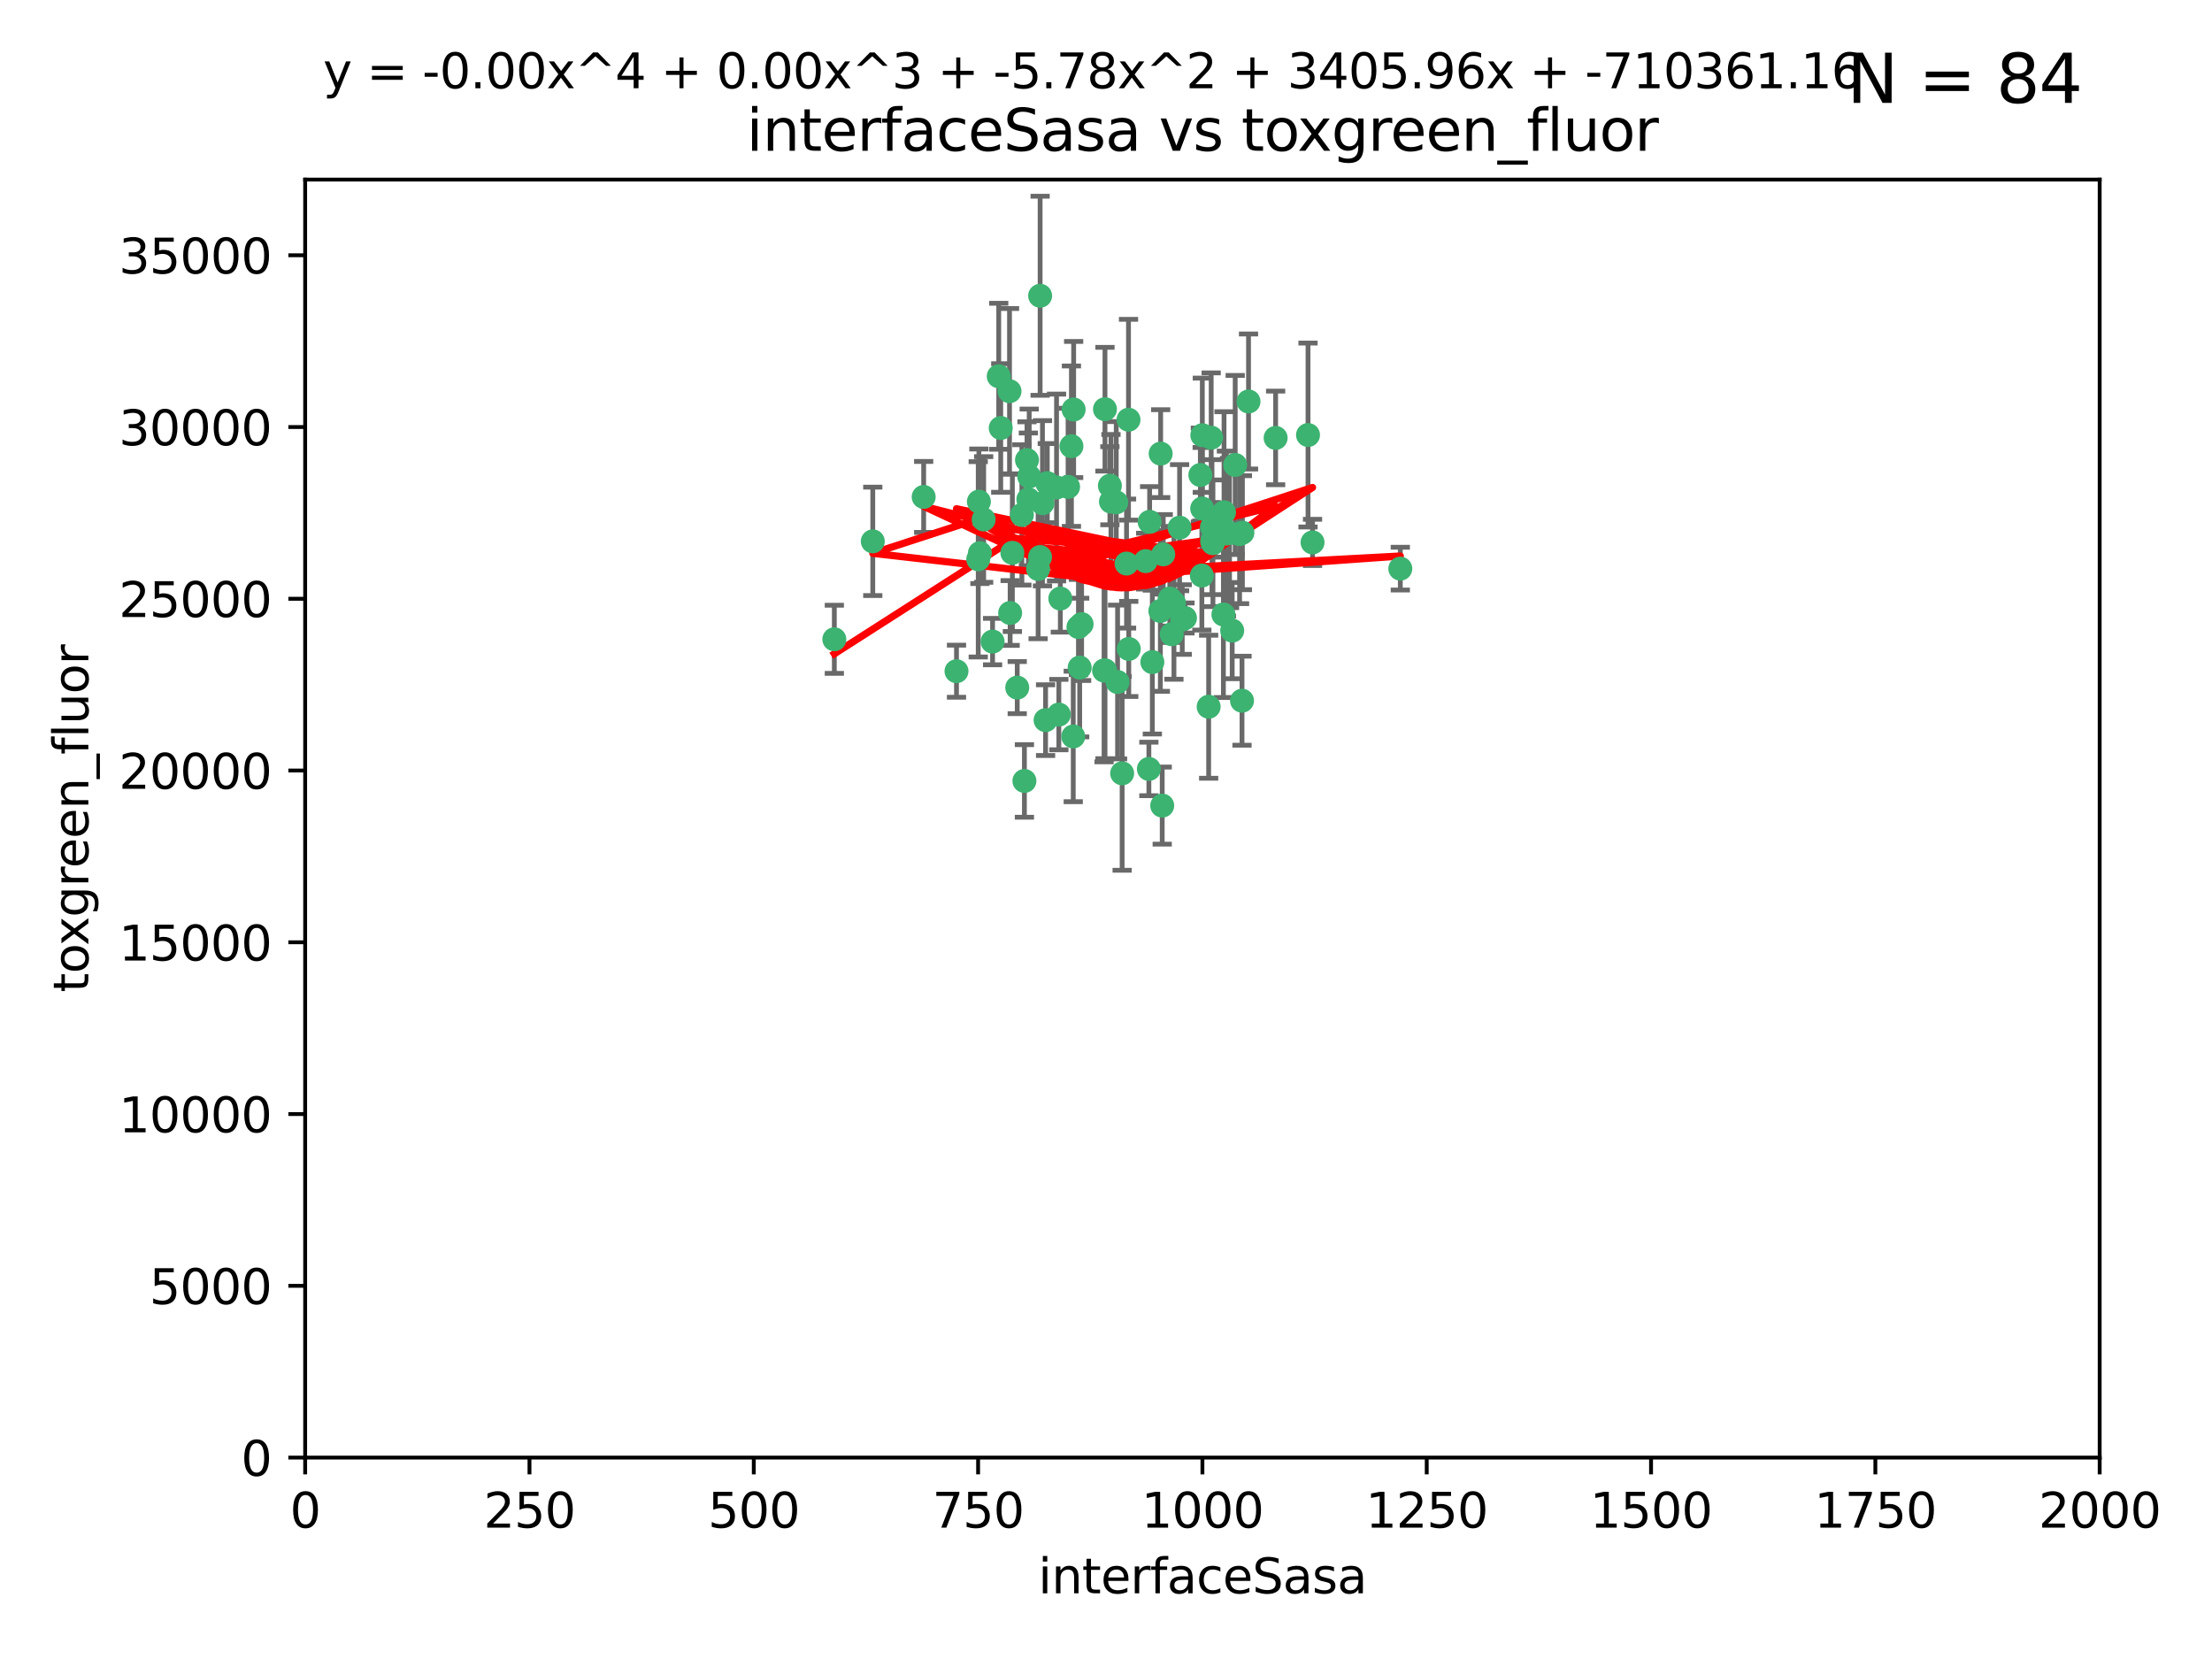 <?xml version="1.0" encoding="utf-8" standalone="no"?>
<!DOCTYPE svg PUBLIC "-//W3C//DTD SVG 1.1//EN"
  "http://www.w3.org/Graphics/SVG/1.1/DTD/svg11.dtd">
<svg xmlns:xlink="http://www.w3.org/1999/xlink" width="460.8pt" height="345.6pt" viewBox="0 0 460.8 345.6" xmlns="http://www.w3.org/2000/svg" version="1.1">
 <defs>
  <style type="text/css">*{stroke-linejoin: round; stroke-linecap: butt}</style>
 </defs>
 <g id="figure_1">
  <g id="patch_1">
   <path d="M 0 345.6 
L 460.8 345.6 
L 460.8 0 
L 0 0 
z
" style="fill: #ffffff"/>
  </g>
  <g id="axes_1">
   <g id="patch_2">
    <path d="M 63.571 303.64 
L 437.4 303.64 
L 437.4 37.411 
L 63.571 37.411 
z
" style="fill: #ffffff"/>
   </g>
   <g id="PathCollection_1">
    <defs>
     <path id="m42c60f2b6d" d="M 0 1.118 
C 0.297 1.118 0.581 1 0.791 0.791 
C 1 0.581 1.118 0.297 1.118 0 
C 1.118 -0.297 1 -0.581 0.791 -0.791 
C 0.581 -1 0.297 -1.118 0 -1.118 
C -0.297 -1.118 -0.581 -1 -0.791 -0.791 
C -1 -0.581 -1.118 -0.297 -1.118 0 
C -1.118 0.297 -1 0.581 -0.791 0.791 
C -0.581 1 -0.297 1.118 0 1.118 
z
" style="stroke: #3cb371"/>
    </defs>
    <g clip-path="url(#p883c01128b)">
     <use xlink:href="#m42c60f2b6d" x="243.693" y="124.69" style="fill: #3cb371; stroke: #3cb371"/>
     <use xlink:href="#m42c60f2b6d" x="272.484" y="90.623" style="fill: #3cb371; stroke: #3cb371"/>
     <use xlink:href="#m42c60f2b6d" x="242.323" y="115.479" style="fill: #3cb371; stroke: #3cb371"/>
     <use xlink:href="#m42c60f2b6d" x="231.435" y="104.496" style="fill: #3cb371; stroke: #3cb371"/>
     <use xlink:href="#m42c60f2b6d" x="239.489" y="108.716" style="fill: #3cb371; stroke: #3cb371"/>
     <use xlink:href="#m42c60f2b6d" x="250.437" y="105.937" style="fill: #3cb371; stroke: #3cb371"/>
     <use xlink:href="#m42c60f2b6d" x="257.315" y="96.857" style="fill: #3cb371; stroke: #3cb371"/>
     <use xlink:href="#m42c60f2b6d" x="218.168" y="100.649" style="fill: #3cb371; stroke: #3cb371"/>
     <use xlink:href="#m42c60f2b6d" x="265.738" y="91.227" style="fill: #3cb371; stroke: #3cb371"/>
     <use xlink:href="#m42c60f2b6d" x="254.987" y="106.718" style="fill: #3cb371; stroke: #3cb371"/>
     <use xlink:href="#m42c60f2b6d" x="273.426" y="112.994" style="fill: #3cb371; stroke: #3cb371"/>
     <use xlink:href="#m42c60f2b6d" x="220.886" y="124.689" style="fill: #3cb371; stroke: #3cb371"/>
     <use xlink:href="#m42c60f2b6d" x="214.404" y="99.267" style="fill: #3cb371; stroke: #3cb371"/>
     <use xlink:href="#m42c60f2b6d" x="212.875" y="107.264" style="fill: #3cb371; stroke: #3cb371"/>
     <use xlink:href="#m42c60f2b6d" x="250.058" y="98.951" style="fill: #3cb371; stroke: #3cb371"/>
     <use xlink:href="#m42c60f2b6d" x="241.787" y="94.5" style="fill: #3cb371; stroke: #3cb371"/>
     <use xlink:href="#m42c60f2b6d" x="252.312" y="91.178" style="fill: #3cb371; stroke: #3cb371"/>
     <use xlink:href="#m42c60f2b6d" x="258.229" y="111.261" style="fill: #3cb371; stroke: #3cb371"/>
     <use xlink:href="#m42c60f2b6d" x="223.66" y="85.309" style="fill: #3cb371; stroke: #3cb371"/>
     <use xlink:href="#m42c60f2b6d" x="230.194" y="139.64" style="fill: #3cb371; stroke: #3cb371"/>
     <use xlink:href="#m42c60f2b6d" x="251.785" y="147.225" style="fill: #3cb371; stroke: #3cb371"/>
     <use xlink:href="#m42c60f2b6d" x="234.68" y="117.402" style="fill: #3cb371; stroke: #3cb371"/>
     <use xlink:href="#m42c60f2b6d" x="246.284" y="129.063" style="fill: #3cb371; stroke: #3cb371"/>
     <use xlink:href="#m42c60f2b6d" x="255.489" y="111.157" style="fill: #3cb371; stroke: #3cb371"/>
     <use xlink:href="#m42c60f2b6d" x="252.676" y="113.172" style="fill: #3cb371; stroke: #3cb371"/>
     <use xlink:href="#m42c60f2b6d" x="256.689" y="131.368" style="fill: #3cb371; stroke: #3cb371"/>
     <use xlink:href="#m42c60f2b6d" x="254.858" y="128.013" style="fill: #3cb371; stroke: #3cb371"/>
     <use xlink:href="#m42c60f2b6d" x="244.553" y="125.579" style="fill: #3cb371; stroke: #3cb371"/>
     <use xlink:href="#m42c60f2b6d" x="250.368" y="119.895" style="fill: #3cb371; stroke: #3cb371"/>
     <use xlink:href="#m42c60f2b6d" x="230.187" y="85.244" style="fill: #3cb371; stroke: #3cb371"/>
     <use xlink:href="#m42c60f2b6d" x="240.054" y="137.927" style="fill: #3cb371; stroke: #3cb371"/>
     <use xlink:href="#m42c60f2b6d" x="235.088" y="87.434" style="fill: #3cb371; stroke: #3cb371"/>
     <use xlink:href="#m42c60f2b6d" x="246.854" y="128.738" style="fill: #3cb371; stroke: #3cb371"/>
     <use xlink:href="#m42c60f2b6d" x="258.816" y="110.968" style="fill: #3cb371; stroke: #3cb371"/>
     <use xlink:href="#m42c60f2b6d" x="223.198" y="92.949" style="fill: #3cb371; stroke: #3cb371"/>
     <use xlink:href="#m42c60f2b6d" x="258.734" y="145.968" style="fill: #3cb371; stroke: #3cb371"/>
     <use xlink:href="#m42c60f2b6d" x="256.134" y="111.045" style="fill: #3cb371; stroke: #3cb371"/>
     <use xlink:href="#m42c60f2b6d" x="233.762" y="161.102" style="fill: #3cb371; stroke: #3cb371"/>
     <use xlink:href="#m42c60f2b6d" x="232.534" y="104.651" style="fill: #3cb371; stroke: #3cb371"/>
     <use xlink:href="#m42c60f2b6d" x="235.142" y="135.185" style="fill: #3cb371; stroke: #3cb371"/>
     <use xlink:href="#m42c60f2b6d" x="208.054" y="78.386" style="fill: #3cb371; stroke: #3cb371"/>
     <use xlink:href="#m42c60f2b6d" x="220.097" y="101.557" style="fill: #3cb371; stroke: #3cb371"/>
     <use xlink:href="#m42c60f2b6d" x="241.725" y="127.273" style="fill: #3cb371; stroke: #3cb371"/>
     <use xlink:href="#m42c60f2b6d" x="238.669" y="116.895" style="fill: #3cb371; stroke: #3cb371"/>
     <use xlink:href="#m42c60f2b6d" x="252.51" y="112.711" style="fill: #3cb371; stroke: #3cb371"/>
     <use xlink:href="#m42c60f2b6d" x="206.772" y="133.651" style="fill: #3cb371; stroke: #3cb371"/>
     <use xlink:href="#m42c60f2b6d" x="210.43" y="127.696" style="fill: #3cb371; stroke: #3cb371"/>
     <use xlink:href="#m42c60f2b6d" x="217.166" y="104.837" style="fill: #3cb371; stroke: #3cb371"/>
     <use xlink:href="#m42c60f2b6d" x="244.091" y="132.126" style="fill: #3cb371; stroke: #3cb371"/>
     <use xlink:href="#m42c60f2b6d" x="211.908" y="143.24" style="fill: #3cb371; stroke: #3cb371"/>
     <use xlink:href="#m42c60f2b6d" x="231.211" y="101.187" style="fill: #3cb371; stroke: #3cb371"/>
     <use xlink:href="#m42c60f2b6d" x="214.228" y="104.027" style="fill: #3cb371; stroke: #3cb371"/>
     <use xlink:href="#m42c60f2b6d" x="213.404" y="162.684" style="fill: #3cb371; stroke: #3cb371"/>
     <use xlink:href="#m42c60f2b6d" x="204.131" y="115.229" style="fill: #3cb371; stroke: #3cb371"/>
     <use xlink:href="#m42c60f2b6d" x="245.731" y="109.922" style="fill: #3cb371; stroke: #3cb371"/>
     <use xlink:href="#m42c60f2b6d" x="216.677" y="61.614" style="fill: #3cb371; stroke: #3cb371"/>
     <use xlink:href="#m42c60f2b6d" x="216.658" y="116.044" style="fill: #3cb371; stroke: #3cb371"/>
     <use xlink:href="#m42c60f2b6d" x="204.916" y="108.215" style="fill: #3cb371; stroke: #3cb371"/>
     <use xlink:href="#m42c60f2b6d" x="192.417" y="103.52" style="fill: #3cb371; stroke: #3cb371"/>
     <use xlink:href="#m42c60f2b6d" x="222.501" y="101.422" style="fill: #3cb371; stroke: #3cb371"/>
     <use xlink:href="#m42c60f2b6d" x="291.711" y="118.457" style="fill: #3cb371; stroke: #3cb371"/>
     <use xlink:href="#m42c60f2b6d" x="224.916" y="139.063" style="fill: #3cb371; stroke: #3cb371"/>
     <use xlink:href="#m42c60f2b6d" x="260.091" y="83.639" style="fill: #3cb371; stroke: #3cb371"/>
     <use xlink:href="#m42c60f2b6d" x="250.465" y="90.667" style="fill: #3cb371; stroke: #3cb371"/>
     <use xlink:href="#m42c60f2b6d" x="199.256" y="139.824" style="fill: #3cb371; stroke: #3cb371"/>
     <use xlink:href="#m42c60f2b6d" x="216.26" y="118.525" style="fill: #3cb371; stroke: #3cb371"/>
     <use xlink:href="#m42c60f2b6d" x="220.577" y="148.859" style="fill: #3cb371; stroke: #3cb371"/>
     <use xlink:href="#m42c60f2b6d" x="242.11" y="167.821" style="fill: #3cb371; stroke: #3cb371"/>
     <use xlink:href="#m42c60f2b6d" x="223.577" y="153.416" style="fill: #3cb371; stroke: #3cb371"/>
     <use xlink:href="#m42c60f2b6d" x="208.473" y="89.16" style="fill: #3cb371; stroke: #3cb371"/>
     <use xlink:href="#m42c60f2b6d" x="203.92" y="104.494" style="fill: #3cb371; stroke: #3cb371"/>
     <use xlink:href="#m42c60f2b6d" x="181.815" y="112.776" style="fill: #3cb371; stroke: #3cb371"/>
     <use xlink:href="#m42c60f2b6d" x="239.332" y="160.187" style="fill: #3cb371; stroke: #3cb371"/>
     <use xlink:href="#m42c60f2b6d" x="210.301" y="81.492" style="fill: #3cb371; stroke: #3cb371"/>
     <use xlink:href="#m42c60f2b6d" x="252.476" y="109.813" style="fill: #3cb371; stroke: #3cb371"/>
     <use xlink:href="#m42c60f2b6d" x="224.662" y="130.623" style="fill: #3cb371; stroke: #3cb371"/>
     <use xlink:href="#m42c60f2b6d" x="203.785" y="116.515" style="fill: #3cb371; stroke: #3cb371"/>
     <use xlink:href="#m42c60f2b6d" x="213.94" y="95.836" style="fill: #3cb371; stroke: #3cb371"/>
     <use xlink:href="#m42c60f2b6d" x="225.318" y="130.016" style="fill: #3cb371; stroke: #3cb371"/>
     <use xlink:href="#m42c60f2b6d" x="232.811" y="142.074" style="fill: #3cb371; stroke: #3cb371"/>
     <use xlink:href="#m42c60f2b6d" x="229.998" y="139.694" style="fill: #3cb371; stroke: #3cb371"/>
     <use xlink:href="#m42c60f2b6d" x="217.815" y="150.018" style="fill: #3cb371; stroke: #3cb371"/>
     <use xlink:href="#m42c60f2b6d" x="210.895" y="115.163" style="fill: #3cb371; stroke: #3cb371"/>
     <use xlink:href="#m42c60f2b6d" x="173.806" y="133.177" style="fill: #3cb371; stroke: #3cb371"/>
    </g>
   </g>
   <g id="matplotlib.axis_1">
    <g id="xtick_1">
     <g id="line2d_1">
      <defs>
       <path id="mf51862d26e" d="M 0 0 
L 0 3.5 
" style="stroke: #000000; stroke-width: 0.8"/>
      </defs>
      <g>
       <use xlink:href="#mf51862d26e" x="63.571" y="303.64" style="stroke: #000000; stroke-width: 0.8"/>
      </g>
     </g>
     <g id="text_1">
      <!-- 0 -->
      <g transform="translate(60.39 318.238)scale(0.1 -0.1)">
       <defs>
        <path id="DejaVuSans-30" d="M 2034 4250 
Q 1547 4250 1301 3770 
Q 1056 3291 1056 2328 
Q 1056 1369 1301 889 
Q 1547 409 2034 409 
Q 2525 409 2770 889 
Q 3016 1369 3016 2328 
Q 3016 3291 2770 3770 
Q 2525 4250 2034 4250 
z
M 2034 4750 
Q 2819 4750 3233 4129 
Q 3647 3509 3647 2328 
Q 3647 1150 3233 529 
Q 2819 -91 2034 -91 
Q 1250 -91 836 529 
Q 422 1150 422 2328 
Q 422 3509 836 4129 
Q 1250 4750 2034 4750 
z
" transform="scale(0.016)"/>
       </defs>
       <use xlink:href="#DejaVuSans-30"/>
      </g>
     </g>
    </g>
    <g id="xtick_2">
     <g id="line2d_2">
      <g>
       <use xlink:href="#mf51862d26e" x="110.3" y="303.64" style="stroke: #000000; stroke-width: 0.8"/>
      </g>
     </g>
     <g id="text_2">
      <!-- 250 -->
      <g transform="translate(100.756 318.238)scale(0.1 -0.1)">
       <defs>
        <path id="DejaVuSans-32" d="M 1228 531 
L 3431 531 
L 3431 0 
L 469 0 
L 469 531 
Q 828 903 1448 1529 
Q 2069 2156 2228 2338 
Q 2531 2678 2651 2914 
Q 2772 3150 2772 3378 
Q 2772 3750 2511 3984 
Q 2250 4219 1831 4219 
Q 1534 4219 1204 4116 
Q 875 4013 500 3803 
L 500 4441 
Q 881 4594 1212 4672 
Q 1544 4750 1819 4750 
Q 2544 4750 2975 4387 
Q 3406 4025 3406 3419 
Q 3406 3131 3298 2873 
Q 3191 2616 2906 2266 
Q 2828 2175 2409 1742 
Q 1991 1309 1228 531 
z
" transform="scale(0.016)"/>
        <path id="DejaVuSans-35" d="M 691 4666 
L 3169 4666 
L 3169 4134 
L 1269 4134 
L 1269 2991 
Q 1406 3038 1543 3061 
Q 1681 3084 1819 3084 
Q 2600 3084 3056 2656 
Q 3513 2228 3513 1497 
Q 3513 744 3044 326 
Q 2575 -91 1722 -91 
Q 1428 -91 1123 -41 
Q 819 9 494 109 
L 494 744 
Q 775 591 1075 516 
Q 1375 441 1709 441 
Q 2250 441 2565 725 
Q 2881 1009 2881 1497 
Q 2881 1984 2565 2268 
Q 2250 2553 1709 2553 
Q 1456 2553 1204 2497 
Q 953 2441 691 2322 
L 691 4666 
z
" transform="scale(0.016)"/>
       </defs>
       <use xlink:href="#DejaVuSans-32"/>
       <use xlink:href="#DejaVuSans-35" x="63.623"/>
       <use xlink:href="#DejaVuSans-30" x="127.246"/>
      </g>
     </g>
    </g>
    <g id="xtick_3">
     <g id="line2d_3">
      <g>
       <use xlink:href="#mf51862d26e" x="157.028" y="303.64" style="stroke: #000000; stroke-width: 0.8"/>
      </g>
     </g>
     <g id="text_3">
      <!-- 500 -->
      <g transform="translate(147.485 318.238)scale(0.1 -0.1)">
       <use xlink:href="#DejaVuSans-35"/>
       <use xlink:href="#DejaVuSans-30" x="63.623"/>
       <use xlink:href="#DejaVuSans-30" x="127.246"/>
      </g>
     </g>
    </g>
    <g id="xtick_4">
     <g id="line2d_4">
      <g>
       <use xlink:href="#mf51862d26e" x="203.757" y="303.64" style="stroke: #000000; stroke-width: 0.8"/>
      </g>
     </g>
     <g id="text_4">
      <!-- 750 -->
      <g transform="translate(194.213 318.238)scale(0.1 -0.1)">
       <defs>
        <path id="DejaVuSans-37" d="M 525 4666 
L 3525 4666 
L 3525 4397 
L 1831 0 
L 1172 0 
L 2766 4134 
L 525 4134 
L 525 4666 
z
" transform="scale(0.016)"/>
       </defs>
       <use xlink:href="#DejaVuSans-37"/>
       <use xlink:href="#DejaVuSans-35" x="63.623"/>
       <use xlink:href="#DejaVuSans-30" x="127.246"/>
      </g>
     </g>
    </g>
    <g id="xtick_5">
     <g id="line2d_5">
      <g>
       <use xlink:href="#mf51862d26e" x="250.486" y="303.64" style="stroke: #000000; stroke-width: 0.8"/>
      </g>
     </g>
     <g id="text_5">
      <!-- 1000 -->
      <g transform="translate(237.761 318.238)scale(0.1 -0.1)">
       <defs>
        <path id="DejaVuSans-31" d="M 794 531 
L 1825 531 
L 1825 4091 
L 703 3866 
L 703 4441 
L 1819 4666 
L 2450 4666 
L 2450 531 
L 3481 531 
L 3481 0 
L 794 0 
L 794 531 
z
" transform="scale(0.016)"/>
       </defs>
       <use xlink:href="#DejaVuSans-31"/>
       <use xlink:href="#DejaVuSans-30" x="63.623"/>
       <use xlink:href="#DejaVuSans-30" x="127.246"/>
       <use xlink:href="#DejaVuSans-30" x="190.869"/>
      </g>
     </g>
    </g>
    <g id="xtick_6">
     <g id="line2d_6">
      <g>
       <use xlink:href="#mf51862d26e" x="297.214" y="303.64" style="stroke: #000000; stroke-width: 0.8"/>
      </g>
     </g>
     <g id="text_6">
      <!-- 1250 -->
      <g transform="translate(284.489 318.238)scale(0.1 -0.1)">
       <use xlink:href="#DejaVuSans-31"/>
       <use xlink:href="#DejaVuSans-32" x="63.623"/>
       <use xlink:href="#DejaVuSans-35" x="127.246"/>
       <use xlink:href="#DejaVuSans-30" x="190.869"/>
      </g>
     </g>
    </g>
    <g id="xtick_7">
     <g id="line2d_7">
      <g>
       <use xlink:href="#mf51862d26e" x="343.943" y="303.64" style="stroke: #000000; stroke-width: 0.8"/>
      </g>
     </g>
     <g id="text_7">
      <!-- 1500 -->
      <g transform="translate(331.218 318.238)scale(0.1 -0.1)">
       <use xlink:href="#DejaVuSans-31"/>
       <use xlink:href="#DejaVuSans-35" x="63.623"/>
       <use xlink:href="#DejaVuSans-30" x="127.246"/>
       <use xlink:href="#DejaVuSans-30" x="190.869"/>
      </g>
     </g>
    </g>
    <g id="xtick_8">
     <g id="line2d_8">
      <g>
       <use xlink:href="#mf51862d26e" x="390.671" y="303.64" style="stroke: #000000; stroke-width: 0.8"/>
      </g>
     </g>
     <g id="text_8">
      <!-- 1750 -->
      <g transform="translate(377.946 318.238)scale(0.1 -0.1)">
       <use xlink:href="#DejaVuSans-31"/>
       <use xlink:href="#DejaVuSans-37" x="63.623"/>
       <use xlink:href="#DejaVuSans-35" x="127.246"/>
       <use xlink:href="#DejaVuSans-30" x="190.869"/>
      </g>
     </g>
    </g>
    <g id="xtick_9">
     <g id="line2d_9">
      <g>
       <use xlink:href="#mf51862d26e" x="437.4" y="303.64" style="stroke: #000000; stroke-width: 0.8"/>
      </g>
     </g>
     <g id="text_9">
      <!-- 2000 -->
      <g transform="translate(424.675 318.238)scale(0.1 -0.1)">
       <use xlink:href="#DejaVuSans-32"/>
       <use xlink:href="#DejaVuSans-30" x="63.623"/>
       <use xlink:href="#DejaVuSans-30" x="127.246"/>
       <use xlink:href="#DejaVuSans-30" x="190.869"/>
      </g>
     </g>
    </g>
    <g id="text_10">
     <!-- interfaceSasa -->
     <g transform="translate(216.279 331.917)scale(0.1 -0.1)">
      <defs>
       <path id="DejaVuSans-69" d="M 603 3500 
L 1178 3500 
L 1178 0 
L 603 0 
L 603 3500 
z
M 603 4863 
L 1178 4863 
L 1178 4134 
L 603 4134 
L 603 4863 
z
" transform="scale(0.016)"/>
       <path id="DejaVuSans-6e" d="M 3513 2113 
L 3513 0 
L 2938 0 
L 2938 2094 
Q 2938 2591 2744 2837 
Q 2550 3084 2163 3084 
Q 1697 3084 1428 2787 
Q 1159 2491 1159 1978 
L 1159 0 
L 581 0 
L 581 3500 
L 1159 3500 
L 1159 2956 
Q 1366 3272 1645 3428 
Q 1925 3584 2291 3584 
Q 2894 3584 3203 3211 
Q 3513 2838 3513 2113 
z
" transform="scale(0.016)"/>
       <path id="DejaVuSans-74" d="M 1172 4494 
L 1172 3500 
L 2356 3500 
L 2356 3053 
L 1172 3053 
L 1172 1153 
Q 1172 725 1289 603 
Q 1406 481 1766 481 
L 2356 481 
L 2356 0 
L 1766 0 
Q 1100 0 847 248 
Q 594 497 594 1153 
L 594 3053 
L 172 3053 
L 172 3500 
L 594 3500 
L 594 4494 
L 1172 4494 
z
" transform="scale(0.016)"/>
       <path id="DejaVuSans-65" d="M 3597 1894 
L 3597 1613 
L 953 1613 
Q 991 1019 1311 708 
Q 1631 397 2203 397 
Q 2534 397 2845 478 
Q 3156 559 3463 722 
L 3463 178 
Q 3153 47 2828 -22 
Q 2503 -91 2169 -91 
Q 1331 -91 842 396 
Q 353 884 353 1716 
Q 353 2575 817 3079 
Q 1281 3584 2069 3584 
Q 2775 3584 3186 3129 
Q 3597 2675 3597 1894 
z
M 3022 2063 
Q 3016 2534 2758 2815 
Q 2500 3097 2075 3097 
Q 1594 3097 1305 2825 
Q 1016 2553 972 2059 
L 3022 2063 
z
" transform="scale(0.016)"/>
       <path id="DejaVuSans-72" d="M 2631 2963 
Q 2534 3019 2420 3045 
Q 2306 3072 2169 3072 
Q 1681 3072 1420 2755 
Q 1159 2438 1159 1844 
L 1159 0 
L 581 0 
L 581 3500 
L 1159 3500 
L 1159 2956 
Q 1341 3275 1631 3429 
Q 1922 3584 2338 3584 
Q 2397 3584 2469 3576 
Q 2541 3569 2628 3553 
L 2631 2963 
z
" transform="scale(0.016)"/>
       <path id="DejaVuSans-66" d="M 2375 4863 
L 2375 4384 
L 1825 4384 
Q 1516 4384 1395 4259 
Q 1275 4134 1275 3809 
L 1275 3500 
L 2222 3500 
L 2222 3053 
L 1275 3053 
L 1275 0 
L 697 0 
L 697 3053 
L 147 3053 
L 147 3500 
L 697 3500 
L 697 3744 
Q 697 4328 969 4595 
Q 1241 4863 1831 4863 
L 2375 4863 
z
" transform="scale(0.016)"/>
       <path id="DejaVuSans-61" d="M 2194 1759 
Q 1497 1759 1228 1600 
Q 959 1441 959 1056 
Q 959 750 1161 570 
Q 1363 391 1709 391 
Q 2188 391 2477 730 
Q 2766 1069 2766 1631 
L 2766 1759 
L 2194 1759 
z
M 3341 1997 
L 3341 0 
L 2766 0 
L 2766 531 
Q 2569 213 2275 61 
Q 1981 -91 1556 -91 
Q 1019 -91 701 211 
Q 384 513 384 1019 
Q 384 1609 779 1909 
Q 1175 2209 1959 2209 
L 2766 2209 
L 2766 2266 
Q 2766 2663 2505 2880 
Q 2244 3097 1772 3097 
Q 1472 3097 1187 3025 
Q 903 2953 641 2809 
L 641 3341 
Q 956 3463 1253 3523 
Q 1550 3584 1831 3584 
Q 2591 3584 2966 3190 
Q 3341 2797 3341 1997 
z
" transform="scale(0.016)"/>
       <path id="DejaVuSans-63" d="M 3122 3366 
L 3122 2828 
Q 2878 2963 2633 3030 
Q 2388 3097 2138 3097 
Q 1578 3097 1268 2742 
Q 959 2388 959 1747 
Q 959 1106 1268 751 
Q 1578 397 2138 397 
Q 2388 397 2633 464 
Q 2878 531 3122 666 
L 3122 134 
Q 2881 22 2623 -34 
Q 2366 -91 2075 -91 
Q 1284 -91 818 406 
Q 353 903 353 1747 
Q 353 2603 823 3093 
Q 1294 3584 2113 3584 
Q 2378 3584 2631 3529 
Q 2884 3475 3122 3366 
z
" transform="scale(0.016)"/>
       <path id="DejaVuSans-53" d="M 3425 4513 
L 3425 3897 
Q 3066 4069 2747 4153 
Q 2428 4238 2131 4238 
Q 1616 4238 1336 4038 
Q 1056 3838 1056 3469 
Q 1056 3159 1242 3001 
Q 1428 2844 1947 2747 
L 2328 2669 
Q 3034 2534 3370 2195 
Q 3706 1856 3706 1288 
Q 3706 609 3251 259 
Q 2797 -91 1919 -91 
Q 1588 -91 1214 -16 
Q 841 59 441 206 
L 441 856 
Q 825 641 1194 531 
Q 1563 422 1919 422 
Q 2459 422 2753 634 
Q 3047 847 3047 1241 
Q 3047 1584 2836 1778 
Q 2625 1972 2144 2069 
L 1759 2144 
Q 1053 2284 737 2584 
Q 422 2884 422 3419 
Q 422 4038 858 4394 
Q 1294 4750 2059 4750 
Q 2388 4750 2728 4690 
Q 3069 4631 3425 4513 
z
" transform="scale(0.016)"/>
       <path id="DejaVuSans-73" d="M 2834 3397 
L 2834 2853 
Q 2591 2978 2328 3040 
Q 2066 3103 1784 3103 
Q 1356 3103 1142 2972 
Q 928 2841 928 2578 
Q 928 2378 1081 2264 
Q 1234 2150 1697 2047 
L 1894 2003 
Q 2506 1872 2764 1633 
Q 3022 1394 3022 966 
Q 3022 478 2636 193 
Q 2250 -91 1575 -91 
Q 1294 -91 989 -36 
Q 684 19 347 128 
L 347 722 
Q 666 556 975 473 
Q 1284 391 1588 391 
Q 1994 391 2212 530 
Q 2431 669 2431 922 
Q 2431 1156 2273 1281 
Q 2116 1406 1581 1522 
L 1381 1569 
Q 847 1681 609 1914 
Q 372 2147 372 2553 
Q 372 3047 722 3315 
Q 1072 3584 1716 3584 
Q 2034 3584 2315 3537 
Q 2597 3491 2834 3397 
z
" transform="scale(0.016)"/>
      </defs>
      <use xlink:href="#DejaVuSans-69"/>
      <use xlink:href="#DejaVuSans-6e" x="27.783"/>
      <use xlink:href="#DejaVuSans-74" x="91.162"/>
      <use xlink:href="#DejaVuSans-65" x="130.371"/>
      <use xlink:href="#DejaVuSans-72" x="191.895"/>
      <use xlink:href="#DejaVuSans-66" x="233.008"/>
      <use xlink:href="#DejaVuSans-61" x="268.213"/>
      <use xlink:href="#DejaVuSans-63" x="329.492"/>
      <use xlink:href="#DejaVuSans-65" x="384.473"/>
      <use xlink:href="#DejaVuSans-53" x="445.996"/>
      <use xlink:href="#DejaVuSans-61" x="509.473"/>
      <use xlink:href="#DejaVuSans-73" x="570.752"/>
      <use xlink:href="#DejaVuSans-61" x="622.852"/>
     </g>
    </g>
   </g>
   <g id="matplotlib.axis_2">
    <g id="ytick_1">
     <g id="line2d_10">
      <defs>
       <path id="m00804b6c7b" d="M 0 0 
L -3.5 0 
" style="stroke: #000000; stroke-width: 0.8"/>
      </defs>
      <g>
       <use xlink:href="#m00804b6c7b" x="63.571" y="303.64" style="stroke: #000000; stroke-width: 0.8"/>
      </g>
     </g>
     <g id="text_11">
      <!-- 0 -->
      <g transform="translate(50.209 307.439)scale(0.1 -0.1)">
       <use xlink:href="#DejaVuSans-30"/>
      </g>
     </g>
    </g>
    <g id="ytick_2">
     <g id="line2d_11">
      <g>
       <use xlink:href="#m00804b6c7b" x="63.571" y="267.859" style="stroke: #000000; stroke-width: 0.8"/>
      </g>
     </g>
     <g id="text_12">
      <!-- 5000 -->
      <g transform="translate(31.121 271.658)scale(0.1 -0.1)">
       <use xlink:href="#DejaVuSans-35"/>
       <use xlink:href="#DejaVuSans-30" x="63.623"/>
       <use xlink:href="#DejaVuSans-30" x="127.246"/>
       <use xlink:href="#DejaVuSans-30" x="190.869"/>
      </g>
     </g>
    </g>
    <g id="ytick_3">
     <g id="line2d_12">
      <g>
       <use xlink:href="#m00804b6c7b" x="63.571" y="232.078" style="stroke: #000000; stroke-width: 0.8"/>
      </g>
     </g>
     <g id="text_13">
      <!-- 10000 -->
      <g transform="translate(24.759 235.878)scale(0.1 -0.1)">
       <use xlink:href="#DejaVuSans-31"/>
       <use xlink:href="#DejaVuSans-30" x="63.623"/>
       <use xlink:href="#DejaVuSans-30" x="127.246"/>
       <use xlink:href="#DejaVuSans-30" x="190.869"/>
       <use xlink:href="#DejaVuSans-30" x="254.492"/>
      </g>
     </g>
    </g>
    <g id="ytick_4">
     <g id="line2d_13">
      <g>
       <use xlink:href="#m00804b6c7b" x="63.571" y="196.298" style="stroke: #000000; stroke-width: 0.8"/>
      </g>
     </g>
     <g id="text_14">
      <!-- 15000 -->
      <g transform="translate(24.759 200.097)scale(0.1 -0.1)">
       <use xlink:href="#DejaVuSans-31"/>
       <use xlink:href="#DejaVuSans-35" x="63.623"/>
       <use xlink:href="#DejaVuSans-30" x="127.246"/>
       <use xlink:href="#DejaVuSans-30" x="190.869"/>
       <use xlink:href="#DejaVuSans-30" x="254.492"/>
      </g>
     </g>
    </g>
    <g id="ytick_5">
     <g id="line2d_14">
      <g>
       <use xlink:href="#m00804b6c7b" x="63.571" y="160.517" style="stroke: #000000; stroke-width: 0.8"/>
      </g>
     </g>
     <g id="text_15">
      <!-- 20000 -->
      <g transform="translate(24.759 164.316)scale(0.1 -0.1)">
       <use xlink:href="#DejaVuSans-32"/>
       <use xlink:href="#DejaVuSans-30" x="63.623"/>
       <use xlink:href="#DejaVuSans-30" x="127.246"/>
       <use xlink:href="#DejaVuSans-30" x="190.869"/>
       <use xlink:href="#DejaVuSans-30" x="254.492"/>
      </g>
     </g>
    </g>
    <g id="ytick_6">
     <g id="line2d_15">
      <g>
       <use xlink:href="#m00804b6c7b" x="63.571" y="124.736" style="stroke: #000000; stroke-width: 0.8"/>
      </g>
     </g>
     <g id="text_16">
      <!-- 25000 -->
      <g transform="translate(24.759 128.535)scale(0.1 -0.1)">
       <use xlink:href="#DejaVuSans-32"/>
       <use xlink:href="#DejaVuSans-35" x="63.623"/>
       <use xlink:href="#DejaVuSans-30" x="127.246"/>
       <use xlink:href="#DejaVuSans-30" x="190.869"/>
       <use xlink:href="#DejaVuSans-30" x="254.492"/>
      </g>
     </g>
    </g>
    <g id="ytick_7">
     <g id="line2d_16">
      <g>
       <use xlink:href="#m00804b6c7b" x="63.571" y="88.955" style="stroke: #000000; stroke-width: 0.8"/>
      </g>
     </g>
     <g id="text_17">
      <!-- 30000 -->
      <g transform="translate(24.759 92.754)scale(0.1 -0.1)">
       <defs>
        <path id="DejaVuSans-33" d="M 2597 2516 
Q 3050 2419 3304 2112 
Q 3559 1806 3559 1356 
Q 3559 666 3084 287 
Q 2609 -91 1734 -91 
Q 1441 -91 1130 -33 
Q 819 25 488 141 
L 488 750 
Q 750 597 1062 519 
Q 1375 441 1716 441 
Q 2309 441 2620 675 
Q 2931 909 2931 1356 
Q 2931 1769 2642 2001 
Q 2353 2234 1838 2234 
L 1294 2234 
L 1294 2753 
L 1863 2753 
Q 2328 2753 2575 2939 
Q 2822 3125 2822 3475 
Q 2822 3834 2567 4026 
Q 2313 4219 1838 4219 
Q 1578 4219 1281 4162 
Q 984 4106 628 3988 
L 628 4550 
Q 988 4650 1302 4700 
Q 1616 4750 1894 4750 
Q 2613 4750 3031 4423 
Q 3450 4097 3450 3541 
Q 3450 3153 3228 2886 
Q 3006 2619 2597 2516 
z
" transform="scale(0.016)"/>
       </defs>
       <use xlink:href="#DejaVuSans-33"/>
       <use xlink:href="#DejaVuSans-30" x="63.623"/>
       <use xlink:href="#DejaVuSans-30" x="127.246"/>
       <use xlink:href="#DejaVuSans-30" x="190.869"/>
       <use xlink:href="#DejaVuSans-30" x="254.492"/>
      </g>
     </g>
    </g>
    <g id="ytick_8">
     <g id="line2d_17">
      <g>
       <use xlink:href="#m00804b6c7b" x="63.571" y="53.174" style="stroke: #000000; stroke-width: 0.8"/>
      </g>
     </g>
     <g id="text_18">
      <!-- 35000 -->
      <g transform="translate(24.759 56.974)scale(0.1 -0.1)">
       <use xlink:href="#DejaVuSans-33"/>
       <use xlink:href="#DejaVuSans-35" x="63.623"/>
       <use xlink:href="#DejaVuSans-30" x="127.246"/>
       <use xlink:href="#DejaVuSans-30" x="190.869"/>
       <use xlink:href="#DejaVuSans-30" x="254.492"/>
      </g>
     </g>
    </g>
    <g id="text_19">
     <!-- toxgreen_fluor -->
     <g transform="translate(18.401 206.72)rotate(-90)scale(0.1 -0.1)">
      <defs>
       <path id="DejaVuSans-6f" d="M 1959 3097 
Q 1497 3097 1228 2736 
Q 959 2375 959 1747 
Q 959 1119 1226 758 
Q 1494 397 1959 397 
Q 2419 397 2687 759 
Q 2956 1122 2956 1747 
Q 2956 2369 2687 2733 
Q 2419 3097 1959 3097 
z
M 1959 3584 
Q 2709 3584 3137 3096 
Q 3566 2609 3566 1747 
Q 3566 888 3137 398 
Q 2709 -91 1959 -91 
Q 1206 -91 779 398 
Q 353 888 353 1747 
Q 353 2609 779 3096 
Q 1206 3584 1959 3584 
z
" transform="scale(0.016)"/>
       <path id="DejaVuSans-78" d="M 3513 3500 
L 2247 1797 
L 3578 0 
L 2900 0 
L 1881 1375 
L 863 0 
L 184 0 
L 1544 1831 
L 300 3500 
L 978 3500 
L 1906 2253 
L 2834 3500 
L 3513 3500 
z
" transform="scale(0.016)"/>
       <path id="DejaVuSans-67" d="M 2906 1791 
Q 2906 2416 2648 2759 
Q 2391 3103 1925 3103 
Q 1463 3103 1205 2759 
Q 947 2416 947 1791 
Q 947 1169 1205 825 
Q 1463 481 1925 481 
Q 2391 481 2648 825 
Q 2906 1169 2906 1791 
z
M 3481 434 
Q 3481 -459 3084 -895 
Q 2688 -1331 1869 -1331 
Q 1566 -1331 1297 -1286 
Q 1028 -1241 775 -1147 
L 775 -588 
Q 1028 -725 1275 -790 
Q 1522 -856 1778 -856 
Q 2344 -856 2625 -561 
Q 2906 -266 2906 331 
L 2906 616 
Q 2728 306 2450 153 
Q 2172 0 1784 0 
Q 1141 0 747 490 
Q 353 981 353 1791 
Q 353 2603 747 3093 
Q 1141 3584 1784 3584 
Q 2172 3584 2450 3431 
Q 2728 3278 2906 2969 
L 2906 3500 
L 3481 3500 
L 3481 434 
z
" transform="scale(0.016)"/>
       <path id="DejaVuSans-5f" d="M 3263 -1063 
L 3263 -1509 
L -63 -1509 
L -63 -1063 
L 3263 -1063 
z
" transform="scale(0.016)"/>
       <path id="DejaVuSans-6c" d="M 603 4863 
L 1178 4863 
L 1178 0 
L 603 0 
L 603 4863 
z
" transform="scale(0.016)"/>
       <path id="DejaVuSans-75" d="M 544 1381 
L 544 3500 
L 1119 3500 
L 1119 1403 
Q 1119 906 1312 657 
Q 1506 409 1894 409 
Q 2359 409 2629 706 
Q 2900 1003 2900 1516 
L 2900 3500 
L 3475 3500 
L 3475 0 
L 2900 0 
L 2900 538 
Q 2691 219 2414 64 
Q 2138 -91 1772 -91 
Q 1169 -91 856 284 
Q 544 659 544 1381 
z
M 1991 3584 
L 1991 3584 
z
" transform="scale(0.016)"/>
      </defs>
      <use xlink:href="#DejaVuSans-74"/>
      <use xlink:href="#DejaVuSans-6f" x="39.209"/>
      <use xlink:href="#DejaVuSans-78" x="97.266"/>
      <use xlink:href="#DejaVuSans-67" x="156.445"/>
      <use xlink:href="#DejaVuSans-72" x="219.922"/>
      <use xlink:href="#DejaVuSans-65" x="258.785"/>
      <use xlink:href="#DejaVuSans-65" x="320.309"/>
      <use xlink:href="#DejaVuSans-6e" x="381.832"/>
      <use xlink:href="#DejaVuSans-5f" x="445.211"/>
      <use xlink:href="#DejaVuSans-66" x="495.211"/>
      <use xlink:href="#DejaVuSans-6c" x="530.416"/>
      <use xlink:href="#DejaVuSans-75" x="558.199"/>
      <use xlink:href="#DejaVuSans-6f" x="621.578"/>
      <use xlink:href="#DejaVuSans-72" x="682.76"/>
     </g>
    </g>
   </g>
   <g id="LineCollection_1">
    <path d="M 243.693 132.143 
L 243.693 117.237 
" clip-path="url(#p883c01128b)" style="fill: none; stroke: #696969"/>
    <path d="M 272.484 109.781 
L 272.484 71.466 
" clip-path="url(#p883c01128b)" style="fill: none; stroke: #696969"/>
    <path d="M 242.323 123.766 
L 242.323 107.191 
" clip-path="url(#p883c01128b)" style="fill: none; stroke: #696969"/>
    <path d="M 231.435 118.477 
L 231.435 90.515 
" clip-path="url(#p883c01128b)" style="fill: none; stroke: #696969"/>
    <path d="M 239.489 116.059 
L 239.489 101.373 
" clip-path="url(#p883c01128b)" style="fill: none; stroke: #696969"/>
    <path d="M 250.437 118.658 
L 250.437 93.215 
" clip-path="url(#p883c01128b)" style="fill: none; stroke: #696969"/>
    <path d="M 257.315 115.505 
L 257.315 78.209 
" clip-path="url(#p883c01128b)" style="fill: none; stroke: #696969"/>
    <path d="M 218.168 108.898 
L 218.168 92.4 
" clip-path="url(#p883c01128b)" style="fill: none; stroke: #696969"/>
    <path d="M 265.738 100.977 
L 265.738 81.478 
" clip-path="url(#p883c01128b)" style="fill: none; stroke: #696969"/>
    <path d="M 254.987 127.664 
L 254.987 85.772 
" clip-path="url(#p883c01128b)" style="fill: none; stroke: #696969"/>
    <path d="M 273.426 117.812 
L 273.426 108.176 
" clip-path="url(#p883c01128b)" style="fill: none; stroke: #696969"/>
    <path d="M 220.886 131.683 
L 220.886 117.696 
" clip-path="url(#p883c01128b)" style="fill: none; stroke: #696969"/>
    <path d="M 214.404 113.322 
L 214.404 85.213 
" clip-path="url(#p883c01128b)" style="fill: none; stroke: #696969"/>
    <path d="M 212.875 121.88 
L 212.875 92.647 
" clip-path="url(#p883c01128b)" style="fill: none; stroke: #696969"/>
    <path d="M 250.058 108.729 
L 250.058 89.172 
" clip-path="url(#p883c01128b)" style="fill: none; stroke: #696969"/>
    <path d="M 241.787 103.651 
L 241.787 85.348 
" clip-path="url(#p883c01128b)" style="fill: none; stroke: #696969"/>
    <path d="M 252.312 104.675 
L 252.312 77.682 
" clip-path="url(#p883c01128b)" style="fill: none; stroke: #696969"/>
    <path d="M 258.229 125.753 
L 258.229 96.768 
" clip-path="url(#p883c01128b)" style="fill: none; stroke: #696969"/>
    <path d="M 223.66 99.491 
L 223.66 71.128 
" clip-path="url(#p883c01128b)" style="fill: none; stroke: #696969"/>
    <path d="M 230.194 158.046 
L 230.194 121.234 
" clip-path="url(#p883c01128b)" style="fill: none; stroke: #696969"/>
    <path d="M 251.785 162.121 
L 251.785 132.33 
" clip-path="url(#p883c01128b)" style="fill: none; stroke: #696969"/>
    <path d="M 234.68 130.841 
L 234.68 103.963 
" clip-path="url(#p883c01128b)" style="fill: none; stroke: #696969"/>
    <path d="M 246.284 136.31 
L 246.284 121.816 
" clip-path="url(#p883c01128b)" style="fill: none; stroke: #696969"/>
    <path d="M 255.489 128.336 
L 255.489 93.979 
" clip-path="url(#p883c01128b)" style="fill: none; stroke: #696969"/>
    <path d="M 252.676 126.36 
L 252.676 99.984 
" clip-path="url(#p883c01128b)" style="fill: none; stroke: #696969"/>
    <path d="M 256.689 141.39 
L 256.689 121.347 
" clip-path="url(#p883c01128b)" style="fill: none; stroke: #696969"/>
    <path d="M 254.858 145.305 
L 254.858 110.721 
" clip-path="url(#p883c01128b)" style="fill: none; stroke: #696969"/>
    <path d="M 244.553 141.497 
L 244.553 109.662 
" clip-path="url(#p883c01128b)" style="fill: none; stroke: #696969"/>
    <path d="M 250.368 131.252 
L 250.368 108.538 
" clip-path="url(#p883c01128b)" style="fill: none; stroke: #696969"/>
    <path d="M 230.187 98.132 
L 230.187 72.355 
" clip-path="url(#p883c01128b)" style="fill: none; stroke: #696969"/>
    <path d="M 240.054 152.903 
L 240.054 122.95 
" clip-path="url(#p883c01128b)" style="fill: none; stroke: #696969"/>
    <path d="M 235.088 108.351 
L 235.088 66.517 
" clip-path="url(#p883c01128b)" style="fill: none; stroke: #696969"/>
    <path d="M 246.854 131.869 
L 246.854 125.606 
" clip-path="url(#p883c01128b)" style="fill: none; stroke: #696969"/>
    <path d="M 258.816 122.844 
L 258.816 99.093 
" clip-path="url(#p883c01128b)" style="fill: none; stroke: #696969"/>
    <path d="M 223.198 109.655 
L 223.198 76.242 
" clip-path="url(#p883c01128b)" style="fill: none; stroke: #696969"/>
    <path d="M 258.734 155.24 
L 258.734 136.696 
" clip-path="url(#p883c01128b)" style="fill: none; stroke: #696969"/>
    <path d="M 256.134 126.588 
L 256.134 95.502 
" clip-path="url(#p883c01128b)" style="fill: none; stroke: #696969"/>
    <path d="M 233.762 181.292 
L 233.762 140.913 
" clip-path="url(#p883c01128b)" style="fill: none; stroke: #696969"/>
    <path d="M 232.534 121.481 
L 232.534 87.821 
" clip-path="url(#p883c01128b)" style="fill: none; stroke: #696969"/>
    <path d="M 235.142 145.092 
L 235.142 125.278 
" clip-path="url(#p883c01128b)" style="fill: none; stroke: #696969"/>
    <path d="M 208.054 93.595 
L 208.054 63.177 
" clip-path="url(#p883c01128b)" style="fill: none; stroke: #696969"/>
    <path d="M 220.097 121.018 
L 220.097 82.097 
" clip-path="url(#p883c01128b)" style="fill: none; stroke: #696969"/>
    <path d="M 241.725 144.015 
L 241.725 110.531 
" clip-path="url(#p883c01128b)" style="fill: none; stroke: #696969"/>
    <path d="M 238.669 122.714 
L 238.669 111.075 
" clip-path="url(#p883c01128b)" style="fill: none; stroke: #696969"/>
    <path d="M 252.51 116.06 
L 252.51 109.363 
" clip-path="url(#p883c01128b)" style="fill: none; stroke: #696969"/>
    <path d="M 206.772 138.484 
L 206.772 128.819 
" clip-path="url(#p883c01128b)" style="fill: none; stroke: #696969"/>
    <path d="M 210.43 134.441 
L 210.43 120.951 
" clip-path="url(#p883c01128b)" style="fill: none; stroke: #696969"/>
    <path d="M 217.166 122.048 
L 217.166 87.626 
" clip-path="url(#p883c01128b)" style="fill: none; stroke: #696969"/>
    <path d="M 244.091 133.827 
L 244.091 130.425 
" clip-path="url(#p883c01128b)" style="fill: none; stroke: #696969"/>
    <path d="M 211.908 148.663 
L 211.908 137.818 
" clip-path="url(#p883c01128b)" style="fill: none; stroke: #696969"/>
    <path d="M 231.211 109.324 
L 231.211 93.05 
" clip-path="url(#p883c01128b)" style="fill: none; stroke: #696969"/>
    <path d="M 214.228 117.853 
L 214.228 90.201 
" clip-path="url(#p883c01128b)" style="fill: none; stroke: #696969"/>
    <path d="M 213.404 170.244 
L 213.404 155.124 
" clip-path="url(#p883c01128b)" style="fill: none; stroke: #696969"/>
    <path d="M 204.131 121.564 
L 204.131 108.895 
" clip-path="url(#p883c01128b)" style="fill: none; stroke: #696969"/>
    <path d="M 245.731 123.06 
L 245.731 96.783 
" clip-path="url(#p883c01128b)" style="fill: none; stroke: #696969"/>
    <path d="M 216.677 82.348 
L 216.677 40.879 
" clip-path="url(#p883c01128b)" style="fill: none; stroke: #696969"/>
    <path d="M 216.658 119.491 
L 216.658 112.597 
" clip-path="url(#p883c01128b)" style="fill: none; stroke: #696969"/>
    <path d="M 204.916 121.302 
L 204.916 95.128 
" clip-path="url(#p883c01128b)" style="fill: none; stroke: #696969"/>
    <path d="M 192.417 110.911 
L 192.417 96.129 
" clip-path="url(#p883c01128b)" style="fill: none; stroke: #696969"/>
    <path d="M 222.501 117.785 
L 222.501 85.059 
" clip-path="url(#p883c01128b)" style="fill: none; stroke: #696969"/>
    <path d="M 291.711 122.912 
L 291.711 114.001 
" clip-path="url(#p883c01128b)" style="fill: none; stroke: #696969"/>
    <path d="M 224.916 153.504 
L 224.916 124.622 
" clip-path="url(#p883c01128b)" style="fill: none; stroke: #696969"/>
    <path d="M 260.091 97.702 
L 260.091 69.575 
" clip-path="url(#p883c01128b)" style="fill: none; stroke: #696969"/>
    <path d="M 250.465 102.568 
L 250.465 78.767 
" clip-path="url(#p883c01128b)" style="fill: none; stroke: #696969"/>
    <path d="M 199.256 145.247 
L 199.256 134.401 
" clip-path="url(#p883c01128b)" style="fill: none; stroke: #696969"/>
    <path d="M 216.26 133.062 
L 216.26 103.989 
" clip-path="url(#p883c01128b)" style="fill: none; stroke: #696969"/>
    <path d="M 220.577 156.192 
L 220.577 141.525 
" clip-path="url(#p883c01128b)" style="fill: none; stroke: #696969"/>
    <path d="M 242.11 175.847 
L 242.11 159.794 
" clip-path="url(#p883c01128b)" style="fill: none; stroke: #696969"/>
    <path d="M 223.577 167.006 
L 223.577 139.827 
" clip-path="url(#p883c01128b)" style="fill: none; stroke: #696969"/>
    <path d="M 208.473 102.552 
L 208.473 75.767 
" clip-path="url(#p883c01128b)" style="fill: none; stroke: #696969"/>
    <path d="M 203.92 115.45 
L 203.92 93.538 
" clip-path="url(#p883c01128b)" style="fill: none; stroke: #696969"/>
    <path d="M 181.815 124.068 
L 181.815 101.484 
" clip-path="url(#p883c01128b)" style="fill: none; stroke: #696969"/>
    <path d="M 239.332 165.759 
L 239.332 154.615 
" clip-path="url(#p883c01128b)" style="fill: none; stroke: #696969"/>
    <path d="M 210.301 98.71 
L 210.301 64.274 
" clip-path="url(#p883c01128b)" style="fill: none; stroke: #696969"/>
    <path d="M 252.476 123.869 
L 252.476 95.758 
" clip-path="url(#p883c01128b)" style="fill: none; stroke: #696969"/>
    <path d="M 224.662 140.536 
L 224.662 120.711 
" clip-path="url(#p883c01128b)" style="fill: none; stroke: #696969"/>
    <path d="M 203.785 136.862 
L 203.785 96.169 
" clip-path="url(#p883c01128b)" style="fill: none; stroke: #696969"/>
    <path d="M 213.94 103.802 
L 213.94 87.87 
" clip-path="url(#p883c01128b)" style="fill: none; stroke: #696969"/>
    <path d="M 225.318 141.757 
L 225.318 118.274 
" clip-path="url(#p883c01128b)" style="fill: none; stroke: #696969"/>
    <path d="M 232.811 158.093 
L 232.811 126.055 
" clip-path="url(#p883c01128b)" style="fill: none; stroke: #696969"/>
    <path d="M 229.998 158.704 
L 229.998 120.683 
" clip-path="url(#p883c01128b)" style="fill: none; stroke: #696969"/>
    <path d="M 217.815 157.384 
L 217.815 142.652 
" clip-path="url(#p883c01128b)" style="fill: none; stroke: #696969"/>
    <path d="M 210.895 131.554 
L 210.895 98.772 
" clip-path="url(#p883c01128b)" style="fill: none; stroke: #696969"/>
    <path d="M 173.806 140.273 
L 173.806 126.08 
" clip-path="url(#p883c01128b)" style="fill: none; stroke: #696969"/>
   </g>
   <g id="line2d_18">
    <defs>
     <path id="mb26b12818a" d="M 2 0 
L -2 -0 
" style="stroke: #696969"/>
    </defs>
    <g clip-path="url(#p883c01128b)">
     <use xlink:href="#mb26b12818a" x="243.693" y="132.143" style="fill: #696969; stroke: #696969"/>
     <use xlink:href="#mb26b12818a" x="272.484" y="109.781" style="fill: #696969; stroke: #696969"/>
     <use xlink:href="#mb26b12818a" x="242.323" y="123.766" style="fill: #696969; stroke: #696969"/>
     <use xlink:href="#mb26b12818a" x="231.435" y="118.477" style="fill: #696969; stroke: #696969"/>
     <use xlink:href="#mb26b12818a" x="239.489" y="116.059" style="fill: #696969; stroke: #696969"/>
     <use xlink:href="#mb26b12818a" x="250.437" y="118.658" style="fill: #696969; stroke: #696969"/>
     <use xlink:href="#mb26b12818a" x="257.315" y="115.505" style="fill: #696969; stroke: #696969"/>
     <use xlink:href="#mb26b12818a" x="218.168" y="108.898" style="fill: #696969; stroke: #696969"/>
     <use xlink:href="#mb26b12818a" x="265.738" y="100.977" style="fill: #696969; stroke: #696969"/>
     <use xlink:href="#mb26b12818a" x="254.987" y="127.664" style="fill: #696969; stroke: #696969"/>
     <use xlink:href="#mb26b12818a" x="273.426" y="117.812" style="fill: #696969; stroke: #696969"/>
     <use xlink:href="#mb26b12818a" x="220.886" y="131.683" style="fill: #696969; stroke: #696969"/>
     <use xlink:href="#mb26b12818a" x="214.404" y="113.322" style="fill: #696969; stroke: #696969"/>
     <use xlink:href="#mb26b12818a" x="212.875" y="121.88" style="fill: #696969; stroke: #696969"/>
     <use xlink:href="#mb26b12818a" x="250.058" y="108.729" style="fill: #696969; stroke: #696969"/>
     <use xlink:href="#mb26b12818a" x="241.787" y="103.651" style="fill: #696969; stroke: #696969"/>
     <use xlink:href="#mb26b12818a" x="252.312" y="104.675" style="fill: #696969; stroke: #696969"/>
     <use xlink:href="#mb26b12818a" x="258.229" y="125.753" style="fill: #696969; stroke: #696969"/>
     <use xlink:href="#mb26b12818a" x="223.66" y="99.491" style="fill: #696969; stroke: #696969"/>
     <use xlink:href="#mb26b12818a" x="230.194" y="158.046" style="fill: #696969; stroke: #696969"/>
     <use xlink:href="#mb26b12818a" x="251.785" y="162.121" style="fill: #696969; stroke: #696969"/>
     <use xlink:href="#mb26b12818a" x="234.68" y="130.841" style="fill: #696969; stroke: #696969"/>
     <use xlink:href="#mb26b12818a" x="246.284" y="136.31" style="fill: #696969; stroke: #696969"/>
     <use xlink:href="#mb26b12818a" x="255.489" y="128.336" style="fill: #696969; stroke: #696969"/>
     <use xlink:href="#mb26b12818a" x="252.676" y="126.36" style="fill: #696969; stroke: #696969"/>
     <use xlink:href="#mb26b12818a" x="256.689" y="141.39" style="fill: #696969; stroke: #696969"/>
     <use xlink:href="#mb26b12818a" x="254.858" y="145.305" style="fill: #696969; stroke: #696969"/>
     <use xlink:href="#mb26b12818a" x="244.553" y="141.497" style="fill: #696969; stroke: #696969"/>
     <use xlink:href="#mb26b12818a" x="250.368" y="131.252" style="fill: #696969; stroke: #696969"/>
     <use xlink:href="#mb26b12818a" x="230.187" y="98.132" style="fill: #696969; stroke: #696969"/>
     <use xlink:href="#mb26b12818a" x="240.054" y="152.903" style="fill: #696969; stroke: #696969"/>
     <use xlink:href="#mb26b12818a" x="235.088" y="108.351" style="fill: #696969; stroke: #696969"/>
     <use xlink:href="#mb26b12818a" x="246.854" y="131.869" style="fill: #696969; stroke: #696969"/>
     <use xlink:href="#mb26b12818a" x="258.816" y="122.844" style="fill: #696969; stroke: #696969"/>
     <use xlink:href="#mb26b12818a" x="223.198" y="109.655" style="fill: #696969; stroke: #696969"/>
     <use xlink:href="#mb26b12818a" x="258.734" y="155.24" style="fill: #696969; stroke: #696969"/>
     <use xlink:href="#mb26b12818a" x="256.134" y="126.588" style="fill: #696969; stroke: #696969"/>
     <use xlink:href="#mb26b12818a" x="233.762" y="181.292" style="fill: #696969; stroke: #696969"/>
     <use xlink:href="#mb26b12818a" x="232.534" y="121.481" style="fill: #696969; stroke: #696969"/>
     <use xlink:href="#mb26b12818a" x="235.142" y="145.092" style="fill: #696969; stroke: #696969"/>
     <use xlink:href="#mb26b12818a" x="208.054" y="93.595" style="fill: #696969; stroke: #696969"/>
     <use xlink:href="#mb26b12818a" x="220.097" y="121.018" style="fill: #696969; stroke: #696969"/>
     <use xlink:href="#mb26b12818a" x="241.725" y="144.015" style="fill: #696969; stroke: #696969"/>
     <use xlink:href="#mb26b12818a" x="238.669" y="122.714" style="fill: #696969; stroke: #696969"/>
     <use xlink:href="#mb26b12818a" x="252.51" y="116.06" style="fill: #696969; stroke: #696969"/>
     <use xlink:href="#mb26b12818a" x="206.772" y="138.484" style="fill: #696969; stroke: #696969"/>
     <use xlink:href="#mb26b12818a" x="210.43" y="134.441" style="fill: #696969; stroke: #696969"/>
     <use xlink:href="#mb26b12818a" x="217.166" y="122.048" style="fill: #696969; stroke: #696969"/>
     <use xlink:href="#mb26b12818a" x="244.091" y="133.827" style="fill: #696969; stroke: #696969"/>
     <use xlink:href="#mb26b12818a" x="211.908" y="148.663" style="fill: #696969; stroke: #696969"/>
     <use xlink:href="#mb26b12818a" x="231.211" y="109.324" style="fill: #696969; stroke: #696969"/>
     <use xlink:href="#mb26b12818a" x="214.228" y="117.853" style="fill: #696969; stroke: #696969"/>
     <use xlink:href="#mb26b12818a" x="213.404" y="170.244" style="fill: #696969; stroke: #696969"/>
     <use xlink:href="#mb26b12818a" x="204.131" y="121.564" style="fill: #696969; stroke: #696969"/>
     <use xlink:href="#mb26b12818a" x="245.731" y="123.06" style="fill: #696969; stroke: #696969"/>
     <use xlink:href="#mb26b12818a" x="216.677" y="82.348" style="fill: #696969; stroke: #696969"/>
     <use xlink:href="#mb26b12818a" x="216.658" y="119.491" style="fill: #696969; stroke: #696969"/>
     <use xlink:href="#mb26b12818a" x="204.916" y="121.302" style="fill: #696969; stroke: #696969"/>
     <use xlink:href="#mb26b12818a" x="192.417" y="110.911" style="fill: #696969; stroke: #696969"/>
     <use xlink:href="#mb26b12818a" x="222.501" y="117.785" style="fill: #696969; stroke: #696969"/>
     <use xlink:href="#mb26b12818a" x="291.711" y="122.912" style="fill: #696969; stroke: #696969"/>
     <use xlink:href="#mb26b12818a" x="224.916" y="153.504" style="fill: #696969; stroke: #696969"/>
     <use xlink:href="#mb26b12818a" x="260.091" y="97.702" style="fill: #696969; stroke: #696969"/>
     <use xlink:href="#mb26b12818a" x="250.465" y="102.568" style="fill: #696969; stroke: #696969"/>
     <use xlink:href="#mb26b12818a" x="199.256" y="145.247" style="fill: #696969; stroke: #696969"/>
     <use xlink:href="#mb26b12818a" x="216.26" y="133.062" style="fill: #696969; stroke: #696969"/>
     <use xlink:href="#mb26b12818a" x="220.577" y="156.192" style="fill: #696969; stroke: #696969"/>
     <use xlink:href="#mb26b12818a" x="242.11" y="175.847" style="fill: #696969; stroke: #696969"/>
     <use xlink:href="#mb26b12818a" x="223.577" y="167.006" style="fill: #696969; stroke: #696969"/>
     <use xlink:href="#mb26b12818a" x="208.473" y="102.552" style="fill: #696969; stroke: #696969"/>
     <use xlink:href="#mb26b12818a" x="203.92" y="115.45" style="fill: #696969; stroke: #696969"/>
     <use xlink:href="#mb26b12818a" x="181.815" y="124.068" style="fill: #696969; stroke: #696969"/>
     <use xlink:href="#mb26b12818a" x="239.332" y="165.759" style="fill: #696969; stroke: #696969"/>
     <use xlink:href="#mb26b12818a" x="210.301" y="98.71" style="fill: #696969; stroke: #696969"/>
     <use xlink:href="#mb26b12818a" x="252.476" y="123.869" style="fill: #696969; stroke: #696969"/>
     <use xlink:href="#mb26b12818a" x="224.662" y="140.536" style="fill: #696969; stroke: #696969"/>
     <use xlink:href="#mb26b12818a" x="203.785" y="136.862" style="fill: #696969; stroke: #696969"/>
     <use xlink:href="#mb26b12818a" x="213.94" y="103.802" style="fill: #696969; stroke: #696969"/>
     <use xlink:href="#mb26b12818a" x="225.318" y="141.757" style="fill: #696969; stroke: #696969"/>
     <use xlink:href="#mb26b12818a" x="232.811" y="158.093" style="fill: #696969; stroke: #696969"/>
     <use xlink:href="#mb26b12818a" x="229.998" y="158.704" style="fill: #696969; stroke: #696969"/>
     <use xlink:href="#mb26b12818a" x="217.815" y="157.384" style="fill: #696969; stroke: #696969"/>
     <use xlink:href="#mb26b12818a" x="210.895" y="131.554" style="fill: #696969; stroke: #696969"/>
     <use xlink:href="#mb26b12818a" x="173.806" y="140.273" style="fill: #696969; stroke: #696969"/>
    </g>
   </g>
   <g id="line2d_19">
    <g clip-path="url(#p883c01128b)">
     <use xlink:href="#mb26b12818a" x="243.693" y="117.237" style="fill: #696969; stroke: #696969"/>
     <use xlink:href="#mb26b12818a" x="272.484" y="71.466" style="fill: #696969; stroke: #696969"/>
     <use xlink:href="#mb26b12818a" x="242.323" y="107.191" style="fill: #696969; stroke: #696969"/>
     <use xlink:href="#mb26b12818a" x="231.435" y="90.515" style="fill: #696969; stroke: #696969"/>
     <use xlink:href="#mb26b12818a" x="239.489" y="101.373" style="fill: #696969; stroke: #696969"/>
     <use xlink:href="#mb26b12818a" x="250.437" y="93.215" style="fill: #696969; stroke: #696969"/>
     <use xlink:href="#mb26b12818a" x="257.315" y="78.209" style="fill: #696969; stroke: #696969"/>
     <use xlink:href="#mb26b12818a" x="218.168" y="92.4" style="fill: #696969; stroke: #696969"/>
     <use xlink:href="#mb26b12818a" x="265.738" y="81.478" style="fill: #696969; stroke: #696969"/>
     <use xlink:href="#mb26b12818a" x="254.987" y="85.772" style="fill: #696969; stroke: #696969"/>
     <use xlink:href="#mb26b12818a" x="273.426" y="108.176" style="fill: #696969; stroke: #696969"/>
     <use xlink:href="#mb26b12818a" x="220.886" y="117.696" style="fill: #696969; stroke: #696969"/>
     <use xlink:href="#mb26b12818a" x="214.404" y="85.213" style="fill: #696969; stroke: #696969"/>
     <use xlink:href="#mb26b12818a" x="212.875" y="92.647" style="fill: #696969; stroke: #696969"/>
     <use xlink:href="#mb26b12818a" x="250.058" y="89.172" style="fill: #696969; stroke: #696969"/>
     <use xlink:href="#mb26b12818a" x="241.787" y="85.348" style="fill: #696969; stroke: #696969"/>
     <use xlink:href="#mb26b12818a" x="252.312" y="77.682" style="fill: #696969; stroke: #696969"/>
     <use xlink:href="#mb26b12818a" x="258.229" y="96.768" style="fill: #696969; stroke: #696969"/>
     <use xlink:href="#mb26b12818a" x="223.66" y="71.128" style="fill: #696969; stroke: #696969"/>
     <use xlink:href="#mb26b12818a" x="230.194" y="121.234" style="fill: #696969; stroke: #696969"/>
     <use xlink:href="#mb26b12818a" x="251.785" y="132.33" style="fill: #696969; stroke: #696969"/>
     <use xlink:href="#mb26b12818a" x="234.68" y="103.963" style="fill: #696969; stroke: #696969"/>
     <use xlink:href="#mb26b12818a" x="246.284" y="121.816" style="fill: #696969; stroke: #696969"/>
     <use xlink:href="#mb26b12818a" x="255.489" y="93.979" style="fill: #696969; stroke: #696969"/>
     <use xlink:href="#mb26b12818a" x="252.676" y="99.984" style="fill: #696969; stroke: #696969"/>
     <use xlink:href="#mb26b12818a" x="256.689" y="121.347" style="fill: #696969; stroke: #696969"/>
     <use xlink:href="#mb26b12818a" x="254.858" y="110.721" style="fill: #696969; stroke: #696969"/>
     <use xlink:href="#mb26b12818a" x="244.553" y="109.662" style="fill: #696969; stroke: #696969"/>
     <use xlink:href="#mb26b12818a" x="250.368" y="108.538" style="fill: #696969; stroke: #696969"/>
     <use xlink:href="#mb26b12818a" x="230.187" y="72.355" style="fill: #696969; stroke: #696969"/>
     <use xlink:href="#mb26b12818a" x="240.054" y="122.95" style="fill: #696969; stroke: #696969"/>
     <use xlink:href="#mb26b12818a" x="235.088" y="66.517" style="fill: #696969; stroke: #696969"/>
     <use xlink:href="#mb26b12818a" x="246.854" y="125.606" style="fill: #696969; stroke: #696969"/>
     <use xlink:href="#mb26b12818a" x="258.816" y="99.093" style="fill: #696969; stroke: #696969"/>
     <use xlink:href="#mb26b12818a" x="223.198" y="76.242" style="fill: #696969; stroke: #696969"/>
     <use xlink:href="#mb26b12818a" x="258.734" y="136.696" style="fill: #696969; stroke: #696969"/>
     <use xlink:href="#mb26b12818a" x="256.134" y="95.502" style="fill: #696969; stroke: #696969"/>
     <use xlink:href="#mb26b12818a" x="233.762" y="140.913" style="fill: #696969; stroke: #696969"/>
     <use xlink:href="#mb26b12818a" x="232.534" y="87.821" style="fill: #696969; stroke: #696969"/>
     <use xlink:href="#mb26b12818a" x="235.142" y="125.278" style="fill: #696969; stroke: #696969"/>
     <use xlink:href="#mb26b12818a" x="208.054" y="63.177" style="fill: #696969; stroke: #696969"/>
     <use xlink:href="#mb26b12818a" x="220.097" y="82.097" style="fill: #696969; stroke: #696969"/>
     <use xlink:href="#mb26b12818a" x="241.725" y="110.531" style="fill: #696969; stroke: #696969"/>
     <use xlink:href="#mb26b12818a" x="238.669" y="111.075" style="fill: #696969; stroke: #696969"/>
     <use xlink:href="#mb26b12818a" x="252.51" y="109.363" style="fill: #696969; stroke: #696969"/>
     <use xlink:href="#mb26b12818a" x="206.772" y="128.819" style="fill: #696969; stroke: #696969"/>
     <use xlink:href="#mb26b12818a" x="210.43" y="120.951" style="fill: #696969; stroke: #696969"/>
     <use xlink:href="#mb26b12818a" x="217.166" y="87.626" style="fill: #696969; stroke: #696969"/>
     <use xlink:href="#mb26b12818a" x="244.091" y="130.425" style="fill: #696969; stroke: #696969"/>
     <use xlink:href="#mb26b12818a" x="211.908" y="137.818" style="fill: #696969; stroke: #696969"/>
     <use xlink:href="#mb26b12818a" x="231.211" y="93.05" style="fill: #696969; stroke: #696969"/>
     <use xlink:href="#mb26b12818a" x="214.228" y="90.201" style="fill: #696969; stroke: #696969"/>
     <use xlink:href="#mb26b12818a" x="213.404" y="155.124" style="fill: #696969; stroke: #696969"/>
     <use xlink:href="#mb26b12818a" x="204.131" y="108.895" style="fill: #696969; stroke: #696969"/>
     <use xlink:href="#mb26b12818a" x="245.731" y="96.783" style="fill: #696969; stroke: #696969"/>
     <use xlink:href="#mb26b12818a" x="216.677" y="40.879" style="fill: #696969; stroke: #696969"/>
     <use xlink:href="#mb26b12818a" x="216.658" y="112.597" style="fill: #696969; stroke: #696969"/>
     <use xlink:href="#mb26b12818a" x="204.916" y="95.128" style="fill: #696969; stroke: #696969"/>
     <use xlink:href="#mb26b12818a" x="192.417" y="96.129" style="fill: #696969; stroke: #696969"/>
     <use xlink:href="#mb26b12818a" x="222.501" y="85.059" style="fill: #696969; stroke: #696969"/>
     <use xlink:href="#mb26b12818a" x="291.711" y="114.001" style="fill: #696969; stroke: #696969"/>
     <use xlink:href="#mb26b12818a" x="224.916" y="124.622" style="fill: #696969; stroke: #696969"/>
     <use xlink:href="#mb26b12818a" x="260.091" y="69.575" style="fill: #696969; stroke: #696969"/>
     <use xlink:href="#mb26b12818a" x="250.465" y="78.767" style="fill: #696969; stroke: #696969"/>
     <use xlink:href="#mb26b12818a" x="199.256" y="134.401" style="fill: #696969; stroke: #696969"/>
     <use xlink:href="#mb26b12818a" x="216.26" y="103.989" style="fill: #696969; stroke: #696969"/>
     <use xlink:href="#mb26b12818a" x="220.577" y="141.525" style="fill: #696969; stroke: #696969"/>
     <use xlink:href="#mb26b12818a" x="242.11" y="159.794" style="fill: #696969; stroke: #696969"/>
     <use xlink:href="#mb26b12818a" x="223.577" y="139.827" style="fill: #696969; stroke: #696969"/>
     <use xlink:href="#mb26b12818a" x="208.473" y="75.767" style="fill: #696969; stroke: #696969"/>
     <use xlink:href="#mb26b12818a" x="203.92" y="93.538" style="fill: #696969; stroke: #696969"/>
     <use xlink:href="#mb26b12818a" x="181.815" y="101.484" style="fill: #696969; stroke: #696969"/>
     <use xlink:href="#mb26b12818a" x="239.332" y="154.615" style="fill: #696969; stroke: #696969"/>
     <use xlink:href="#mb26b12818a" x="210.301" y="64.274" style="fill: #696969; stroke: #696969"/>
     <use xlink:href="#mb26b12818a" x="252.476" y="95.758" style="fill: #696969; stroke: #696969"/>
     <use xlink:href="#mb26b12818a" x="224.662" y="120.711" style="fill: #696969; stroke: #696969"/>
     <use xlink:href="#mb26b12818a" x="203.785" y="96.169" style="fill: #696969; stroke: #696969"/>
     <use xlink:href="#mb26b12818a" x="213.94" y="87.87" style="fill: #696969; stroke: #696969"/>
     <use xlink:href="#mb26b12818a" x="225.318" y="118.274" style="fill: #696969; stroke: #696969"/>
     <use xlink:href="#mb26b12818a" x="232.811" y="126.055" style="fill: #696969; stroke: #696969"/>
     <use xlink:href="#mb26b12818a" x="229.998" y="120.683" style="fill: #696969; stroke: #696969"/>
     <use xlink:href="#mb26b12818a" x="217.815" y="142.652" style="fill: #696969; stroke: #696969"/>
     <use xlink:href="#mb26b12818a" x="210.895" y="98.772" style="fill: #696969; stroke: #696969"/>
     <use xlink:href="#mb26b12818a" x="173.806" y="126.08" style="fill: #696969; stroke: #696969"/>
    </g>
   </g>
   <g id="line2d_20">
    <path d="M 243.693 120.404 
L 272.484 101.85 
L 242.323 120.944 
L 231.435 122.298 
L 239.489 121.809 
L 250.437 116.73 
L 257.315 111.755 
L 218.168 117.189 
L 265.738 105.45 
L 254.987 113.525 
L 273.426 101.552 
L 220.886 118.722 
L 214.404 114.81 
L 212.875 113.793 
L 250.058 116.976 
L 241.787 121.134 
L 252.312 115.463 
L 258.229 111.049 
L 223.66 120.066 
L 230.194 122.111 
L 251.785 115.828 
L 234.68 122.457 
L 246.284 119.18 
L 255.489 113.148 
L 252.676 115.207 
L 256.689 112.236 
L 254.858 113.621 
L 244.553 120.026 
L 250.368 116.775 
L 230.187 122.11 
L 240.054 121.665 
L 235.088 122.444 
L 246.854 118.877 
L 258.816 110.594 
L 223.198 119.86 
L 258.734 110.658 
L 256.134 112.659 
L 233.762 122.461 
L 232.534 122.405 
L 235.142 122.441 
L 208.054 110.575 
L 220.097 118.297 
L 241.725 121.155 
L 238.669 121.994 
L 252.51 115.324 
L 206.772 109.757 
L 210.43 112.148 
L 217.166 116.58 
L 244.091 120.232 
L 211.908 113.143 
L 231.211 122.269 
L 214.228 114.694 
L 213.404 114.147 
L 204.131 108.189 
L 245.731 119.462 
L 216.677 116.275 
L 216.658 116.263 
L 204.916 108.635 
L 192.417 105.474 
L 222.501 119.534 
L 291.711 115.831 
L 224.916 120.589 
L 260.091 109.607 
L 250.465 116.712 
L 199.256 105.983 
L 216.26 116.012 
L 220.577 118.558 
L 242.11 121.021 
L 223.577 120.03 
L 208.473 110.848 
L 203.92 108.073 
L 181.815 115.262 
L 239.332 121.847 
L 210.301 112.061 
L 252.476 115.347 
L 224.662 120.488 
L 203.785 107.999 
L 213.94 114.504 
L 225.318 120.744 
L 232.811 122.424 
L 229.998 122.076 
L 217.815 116.976 
L 210.895 112.46 
L 173.806 136.201 
" clip-path="url(#p883c01128b)" style="fill: none; stroke: #ff0000; stroke-width: 1.5; stroke-linecap: square"/>
   </g>
   <g id="line2d_21">
    <defs>
     <path id="m94154f903b" d="M 0 2 
C 0.53 2 1.039 1.789 1.414 1.414 
C 1.789 1.039 2 0.53 2 0 
C 2 -0.53 1.789 -1.039 1.414 -1.414 
C 1.039 -1.789 0.53 -2 0 -2 
C -0.53 -2 -1.039 -1.789 -1.414 -1.414 
C -1.789 -1.039 -2 -0.53 -2 0 
C -2 0.53 -1.789 1.039 -1.414 1.414 
C -1.039 1.789 -0.53 2 0 2 
z
" style="stroke: #3cb371"/>
    </defs>
    <g clip-path="url(#p883c01128b)">
     <use xlink:href="#m94154f903b" x="243.693" y="124.69" style="fill: #3cb371; stroke: #3cb371"/>
     <use xlink:href="#m94154f903b" x="272.484" y="90.623" style="fill: #3cb371; stroke: #3cb371"/>
     <use xlink:href="#m94154f903b" x="242.323" y="115.479" style="fill: #3cb371; stroke: #3cb371"/>
     <use xlink:href="#m94154f903b" x="231.435" y="104.496" style="fill: #3cb371; stroke: #3cb371"/>
     <use xlink:href="#m94154f903b" x="239.489" y="108.716" style="fill: #3cb371; stroke: #3cb371"/>
     <use xlink:href="#m94154f903b" x="250.437" y="105.937" style="fill: #3cb371; stroke: #3cb371"/>
     <use xlink:href="#m94154f903b" x="257.315" y="96.857" style="fill: #3cb371; stroke: #3cb371"/>
     <use xlink:href="#m94154f903b" x="218.168" y="100.649" style="fill: #3cb371; stroke: #3cb371"/>
     <use xlink:href="#m94154f903b" x="265.738" y="91.227" style="fill: #3cb371; stroke: #3cb371"/>
     <use xlink:href="#m94154f903b" x="254.987" y="106.718" style="fill: #3cb371; stroke: #3cb371"/>
     <use xlink:href="#m94154f903b" x="273.426" y="112.994" style="fill: #3cb371; stroke: #3cb371"/>
     <use xlink:href="#m94154f903b" x="220.886" y="124.689" style="fill: #3cb371; stroke: #3cb371"/>
     <use xlink:href="#m94154f903b" x="214.404" y="99.267" style="fill: #3cb371; stroke: #3cb371"/>
     <use xlink:href="#m94154f903b" x="212.875" y="107.264" style="fill: #3cb371; stroke: #3cb371"/>
     <use xlink:href="#m94154f903b" x="250.058" y="98.951" style="fill: #3cb371; stroke: #3cb371"/>
     <use xlink:href="#m94154f903b" x="241.787" y="94.5" style="fill: #3cb371; stroke: #3cb371"/>
     <use xlink:href="#m94154f903b" x="252.312" y="91.178" style="fill: #3cb371; stroke: #3cb371"/>
     <use xlink:href="#m94154f903b" x="258.229" y="111.261" style="fill: #3cb371; stroke: #3cb371"/>
     <use xlink:href="#m94154f903b" x="223.66" y="85.309" style="fill: #3cb371; stroke: #3cb371"/>
     <use xlink:href="#m94154f903b" x="230.194" y="139.64" style="fill: #3cb371; stroke: #3cb371"/>
     <use xlink:href="#m94154f903b" x="251.785" y="147.225" style="fill: #3cb371; stroke: #3cb371"/>
     <use xlink:href="#m94154f903b" x="234.68" y="117.402" style="fill: #3cb371; stroke: #3cb371"/>
     <use xlink:href="#m94154f903b" x="246.284" y="129.063" style="fill: #3cb371; stroke: #3cb371"/>
     <use xlink:href="#m94154f903b" x="255.489" y="111.157" style="fill: #3cb371; stroke: #3cb371"/>
     <use xlink:href="#m94154f903b" x="252.676" y="113.172" style="fill: #3cb371; stroke: #3cb371"/>
     <use xlink:href="#m94154f903b" x="256.689" y="131.368" style="fill: #3cb371; stroke: #3cb371"/>
     <use xlink:href="#m94154f903b" x="254.858" y="128.013" style="fill: #3cb371; stroke: #3cb371"/>
     <use xlink:href="#m94154f903b" x="244.553" y="125.579" style="fill: #3cb371; stroke: #3cb371"/>
     <use xlink:href="#m94154f903b" x="250.368" y="119.895" style="fill: #3cb371; stroke: #3cb371"/>
     <use xlink:href="#m94154f903b" x="230.187" y="85.244" style="fill: #3cb371; stroke: #3cb371"/>
     <use xlink:href="#m94154f903b" x="240.054" y="137.927" style="fill: #3cb371; stroke: #3cb371"/>
     <use xlink:href="#m94154f903b" x="235.088" y="87.434" style="fill: #3cb371; stroke: #3cb371"/>
     <use xlink:href="#m94154f903b" x="246.854" y="128.738" style="fill: #3cb371; stroke: #3cb371"/>
     <use xlink:href="#m94154f903b" x="258.816" y="110.968" style="fill: #3cb371; stroke: #3cb371"/>
     <use xlink:href="#m94154f903b" x="223.198" y="92.949" style="fill: #3cb371; stroke: #3cb371"/>
     <use xlink:href="#m94154f903b" x="258.734" y="145.968" style="fill: #3cb371; stroke: #3cb371"/>
     <use xlink:href="#m94154f903b" x="256.134" y="111.045" style="fill: #3cb371; stroke: #3cb371"/>
     <use xlink:href="#m94154f903b" x="233.762" y="161.102" style="fill: #3cb371; stroke: #3cb371"/>
     <use xlink:href="#m94154f903b" x="232.534" y="104.651" style="fill: #3cb371; stroke: #3cb371"/>
     <use xlink:href="#m94154f903b" x="235.142" y="135.185" style="fill: #3cb371; stroke: #3cb371"/>
     <use xlink:href="#m94154f903b" x="208.054" y="78.386" style="fill: #3cb371; stroke: #3cb371"/>
     <use xlink:href="#m94154f903b" x="220.097" y="101.557" style="fill: #3cb371; stroke: #3cb371"/>
     <use xlink:href="#m94154f903b" x="241.725" y="127.273" style="fill: #3cb371; stroke: #3cb371"/>
     <use xlink:href="#m94154f903b" x="238.669" y="116.895" style="fill: #3cb371; stroke: #3cb371"/>
     <use xlink:href="#m94154f903b" x="252.51" y="112.711" style="fill: #3cb371; stroke: #3cb371"/>
     <use xlink:href="#m94154f903b" x="206.772" y="133.651" style="fill: #3cb371; stroke: #3cb371"/>
     <use xlink:href="#m94154f903b" x="210.43" y="127.696" style="fill: #3cb371; stroke: #3cb371"/>
     <use xlink:href="#m94154f903b" x="217.166" y="104.837" style="fill: #3cb371; stroke: #3cb371"/>
     <use xlink:href="#m94154f903b" x="244.091" y="132.126" style="fill: #3cb371; stroke: #3cb371"/>
     <use xlink:href="#m94154f903b" x="211.908" y="143.24" style="fill: #3cb371; stroke: #3cb371"/>
     <use xlink:href="#m94154f903b" x="231.211" y="101.187" style="fill: #3cb371; stroke: #3cb371"/>
     <use xlink:href="#m94154f903b" x="214.228" y="104.027" style="fill: #3cb371; stroke: #3cb371"/>
     <use xlink:href="#m94154f903b" x="213.404" y="162.684" style="fill: #3cb371; stroke: #3cb371"/>
     <use xlink:href="#m94154f903b" x="204.131" y="115.229" style="fill: #3cb371; stroke: #3cb371"/>
     <use xlink:href="#m94154f903b" x="245.731" y="109.922" style="fill: #3cb371; stroke: #3cb371"/>
     <use xlink:href="#m94154f903b" x="216.677" y="61.614" style="fill: #3cb371; stroke: #3cb371"/>
     <use xlink:href="#m94154f903b" x="216.658" y="116.044" style="fill: #3cb371; stroke: #3cb371"/>
     <use xlink:href="#m94154f903b" x="204.916" y="108.215" style="fill: #3cb371; stroke: #3cb371"/>
     <use xlink:href="#m94154f903b" x="192.417" y="103.52" style="fill: #3cb371; stroke: #3cb371"/>
     <use xlink:href="#m94154f903b" x="222.501" y="101.422" style="fill: #3cb371; stroke: #3cb371"/>
     <use xlink:href="#m94154f903b" x="291.711" y="118.457" style="fill: #3cb371; stroke: #3cb371"/>
     <use xlink:href="#m94154f903b" x="224.916" y="139.063" style="fill: #3cb371; stroke: #3cb371"/>
     <use xlink:href="#m94154f903b" x="260.091" y="83.639" style="fill: #3cb371; stroke: #3cb371"/>
     <use xlink:href="#m94154f903b" x="250.465" y="90.667" style="fill: #3cb371; stroke: #3cb371"/>
     <use xlink:href="#m94154f903b" x="199.256" y="139.824" style="fill: #3cb371; stroke: #3cb371"/>
     <use xlink:href="#m94154f903b" x="216.26" y="118.525" style="fill: #3cb371; stroke: #3cb371"/>
     <use xlink:href="#m94154f903b" x="220.577" y="148.859" style="fill: #3cb371; stroke: #3cb371"/>
     <use xlink:href="#m94154f903b" x="242.11" y="167.821" style="fill: #3cb371; stroke: #3cb371"/>
     <use xlink:href="#m94154f903b" x="223.577" y="153.416" style="fill: #3cb371; stroke: #3cb371"/>
     <use xlink:href="#m94154f903b" x="208.473" y="89.16" style="fill: #3cb371; stroke: #3cb371"/>
     <use xlink:href="#m94154f903b" x="203.92" y="104.494" style="fill: #3cb371; stroke: #3cb371"/>
     <use xlink:href="#m94154f903b" x="181.815" y="112.776" style="fill: #3cb371; stroke: #3cb371"/>
     <use xlink:href="#m94154f903b" x="239.332" y="160.187" style="fill: #3cb371; stroke: #3cb371"/>
     <use xlink:href="#m94154f903b" x="210.301" y="81.492" style="fill: #3cb371; stroke: #3cb371"/>
     <use xlink:href="#m94154f903b" x="252.476" y="109.813" style="fill: #3cb371; stroke: #3cb371"/>
     <use xlink:href="#m94154f903b" x="224.662" y="130.623" style="fill: #3cb371; stroke: #3cb371"/>
     <use xlink:href="#m94154f903b" x="203.785" y="116.515" style="fill: #3cb371; stroke: #3cb371"/>
     <use xlink:href="#m94154f903b" x="213.94" y="95.836" style="fill: #3cb371; stroke: #3cb371"/>
     <use xlink:href="#m94154f903b" x="225.318" y="130.016" style="fill: #3cb371; stroke: #3cb371"/>
     <use xlink:href="#m94154f903b" x="232.811" y="142.074" style="fill: #3cb371; stroke: #3cb371"/>
     <use xlink:href="#m94154f903b" x="229.998" y="139.694" style="fill: #3cb371; stroke: #3cb371"/>
     <use xlink:href="#m94154f903b" x="217.815" y="150.018" style="fill: #3cb371; stroke: #3cb371"/>
     <use xlink:href="#m94154f903b" x="210.895" y="115.163" style="fill: #3cb371; stroke: #3cb371"/>
     <use xlink:href="#m94154f903b" x="173.806" y="133.177" style="fill: #3cb371; stroke: #3cb371"/>
    </g>
   </g>
   <g id="patch_3">
    <path d="M 63.571 303.64 
L 63.571 37.411 
" style="fill: none; stroke: #000000; stroke-width: 0.8; stroke-linejoin: miter; stroke-linecap: square"/>
   </g>
   <g id="patch_4">
    <path d="M 437.4 303.64 
L 437.4 37.411 
" style="fill: none; stroke: #000000; stroke-width: 0.8; stroke-linejoin: miter; stroke-linecap: square"/>
   </g>
   <g id="patch_5">
    <path d="M 63.571 303.64 
L 437.4 303.64 
" style="fill: none; stroke: #000000; stroke-width: 0.8; stroke-linejoin: miter; stroke-linecap: square"/>
   </g>
   <g id="patch_6">
    <path d="M 63.571 37.411 
L 437.4 37.411 
" style="fill: none; stroke: #000000; stroke-width: 0.8; stroke-linejoin: miter; stroke-linecap: square"/>
   </g>
   <g id="text_20">
    <!-- N = 84 -->
    <g transform="translate(384.743 21.426)scale(0.14 -0.14)">
     <defs>
      <path id="DejaVuSans-4e" d="M 628 4666 
L 1478 4666 
L 3547 763 
L 3547 4666 
L 4159 4666 
L 4159 0 
L 3309 0 
L 1241 3903 
L 1241 0 
L 628 0 
L 628 4666 
z
" transform="scale(0.016)"/>
      <path id="DejaVuSans-20" transform="scale(0.016)"/>
      <path id="DejaVuSans-3d" d="M 678 2906 
L 4684 2906 
L 4684 2381 
L 678 2381 
L 678 2906 
z
M 678 1631 
L 4684 1631 
L 4684 1100 
L 678 1100 
L 678 1631 
z
" transform="scale(0.016)"/>
      <path id="DejaVuSans-38" d="M 2034 2216 
Q 1584 2216 1326 1975 
Q 1069 1734 1069 1313 
Q 1069 891 1326 650 
Q 1584 409 2034 409 
Q 2484 409 2743 651 
Q 3003 894 3003 1313 
Q 3003 1734 2745 1975 
Q 2488 2216 2034 2216 
z
M 1403 2484 
Q 997 2584 770 2862 
Q 544 3141 544 3541 
Q 544 4100 942 4425 
Q 1341 4750 2034 4750 
Q 2731 4750 3128 4425 
Q 3525 4100 3525 3541 
Q 3525 3141 3298 2862 
Q 3072 2584 2669 2484 
Q 3125 2378 3379 2068 
Q 3634 1759 3634 1313 
Q 3634 634 3220 271 
Q 2806 -91 2034 -91 
Q 1263 -91 848 271 
Q 434 634 434 1313 
Q 434 1759 690 2068 
Q 947 2378 1403 2484 
z
M 1172 3481 
Q 1172 3119 1398 2916 
Q 1625 2713 2034 2713 
Q 2441 2713 2670 2916 
Q 2900 3119 2900 3481 
Q 2900 3844 2670 4047 
Q 2441 4250 2034 4250 
Q 1625 4250 1398 4047 
Q 1172 3844 1172 3481 
z
" transform="scale(0.016)"/>
      <path id="DejaVuSans-34" d="M 2419 4116 
L 825 1625 
L 2419 1625 
L 2419 4116 
z
M 2253 4666 
L 3047 4666 
L 3047 1625 
L 3713 1625 
L 3713 1100 
L 3047 1100 
L 3047 0 
L 2419 0 
L 2419 1100 
L 313 1100 
L 313 1709 
L 2253 4666 
z
" transform="scale(0.016)"/>
     </defs>
     <use xlink:href="#DejaVuSans-4e"/>
     <use xlink:href="#DejaVuSans-20" x="74.805"/>
     <use xlink:href="#DejaVuSans-3d" x="106.592"/>
     <use xlink:href="#DejaVuSans-20" x="190.381"/>
     <use xlink:href="#DejaVuSans-38" x="222.168"/>
     <use xlink:href="#DejaVuSans-34" x="285.791"/>
    </g>
   </g>
   <g id="text_21">
    <!-- y = -0.00x^4 + 0.00x^3 + -5.78x^2 + 3405.96x + -710361.16 -->
    <g transform="translate(67.31 18.387)scale(0.1 -0.1)">
     <defs>
      <path id="DejaVuSans-79" d="M 2059 -325 
Q 1816 -950 1584 -1140 
Q 1353 -1331 966 -1331 
L 506 -1331 
L 506 -850 
L 844 -850 
Q 1081 -850 1212 -737 
Q 1344 -625 1503 -206 
L 1606 56 
L 191 3500 
L 800 3500 
L 1894 763 
L 2988 3500 
L 3597 3500 
L 2059 -325 
z
" transform="scale(0.016)"/>
      <path id="DejaVuSans-2d" d="M 313 2009 
L 1997 2009 
L 1997 1497 
L 313 1497 
L 313 2009 
z
" transform="scale(0.016)"/>
      <path id="DejaVuSans-2e" d="M 684 794 
L 1344 794 
L 1344 0 
L 684 0 
L 684 794 
z
" transform="scale(0.016)"/>
      <path id="DejaVuSans-5e" d="M 2988 4666 
L 4684 2925 
L 4056 2925 
L 2681 4159 
L 1306 2925 
L 678 2925 
L 2375 4666 
L 2988 4666 
z
" transform="scale(0.016)"/>
      <path id="DejaVuSans-2b" d="M 2944 4013 
L 2944 2272 
L 4684 2272 
L 4684 1741 
L 2944 1741 
L 2944 0 
L 2419 0 
L 2419 1741 
L 678 1741 
L 678 2272 
L 2419 2272 
L 2419 4013 
L 2944 4013 
z
" transform="scale(0.016)"/>
      <path id="DejaVuSans-39" d="M 703 97 
L 703 672 
Q 941 559 1184 500 
Q 1428 441 1663 441 
Q 2288 441 2617 861 
Q 2947 1281 2994 2138 
Q 2813 1869 2534 1725 
Q 2256 1581 1919 1581 
Q 1219 1581 811 2004 
Q 403 2428 403 3163 
Q 403 3881 828 4315 
Q 1253 4750 1959 4750 
Q 2769 4750 3195 4129 
Q 3622 3509 3622 2328 
Q 3622 1225 3098 567 
Q 2575 -91 1691 -91 
Q 1453 -91 1209 -44 
Q 966 3 703 97 
z
M 1959 2075 
Q 2384 2075 2632 2365 
Q 2881 2656 2881 3163 
Q 2881 3666 2632 3958 
Q 2384 4250 1959 4250 
Q 1534 4250 1286 3958 
Q 1038 3666 1038 3163 
Q 1038 2656 1286 2365 
Q 1534 2075 1959 2075 
z
" transform="scale(0.016)"/>
      <path id="DejaVuSans-36" d="M 2113 2584 
Q 1688 2584 1439 2293 
Q 1191 2003 1191 1497 
Q 1191 994 1439 701 
Q 1688 409 2113 409 
Q 2538 409 2786 701 
Q 3034 994 3034 1497 
Q 3034 2003 2786 2293 
Q 2538 2584 2113 2584 
z
M 3366 4563 
L 3366 3988 
Q 3128 4100 2886 4159 
Q 2644 4219 2406 4219 
Q 1781 4219 1451 3797 
Q 1122 3375 1075 2522 
Q 1259 2794 1537 2939 
Q 1816 3084 2150 3084 
Q 2853 3084 3261 2657 
Q 3669 2231 3669 1497 
Q 3669 778 3244 343 
Q 2819 -91 2113 -91 
Q 1303 -91 875 529 
Q 447 1150 447 2328 
Q 447 3434 972 4092 
Q 1497 4750 2381 4750 
Q 2619 4750 2861 4703 
Q 3103 4656 3366 4563 
z
" transform="scale(0.016)"/>
     </defs>
     <use xlink:href="#DejaVuSans-79"/>
     <use xlink:href="#DejaVuSans-20" x="59.18"/>
     <use xlink:href="#DejaVuSans-3d" x="90.967"/>
     <use xlink:href="#DejaVuSans-20" x="174.756"/>
     <use xlink:href="#DejaVuSans-2d" x="206.543"/>
     <use xlink:href="#DejaVuSans-30" x="242.627"/>
     <use xlink:href="#DejaVuSans-2e" x="306.25"/>
     <use xlink:href="#DejaVuSans-30" x="338.037"/>
     <use xlink:href="#DejaVuSans-30" x="401.66"/>
     <use xlink:href="#DejaVuSans-78" x="465.283"/>
     <use xlink:href="#DejaVuSans-5e" x="524.463"/>
     <use xlink:href="#DejaVuSans-34" x="608.252"/>
     <use xlink:href="#DejaVuSans-20" x="671.875"/>
     <use xlink:href="#DejaVuSans-2b" x="703.662"/>
     <use xlink:href="#DejaVuSans-20" x="787.451"/>
     <use xlink:href="#DejaVuSans-30" x="819.238"/>
     <use xlink:href="#DejaVuSans-2e" x="882.861"/>
     <use xlink:href="#DejaVuSans-30" x="914.648"/>
     <use xlink:href="#DejaVuSans-30" x="978.271"/>
     <use xlink:href="#DejaVuSans-78" x="1041.895"/>
     <use xlink:href="#DejaVuSans-5e" x="1101.074"/>
     <use xlink:href="#DejaVuSans-33" x="1184.863"/>
     <use xlink:href="#DejaVuSans-20" x="1248.486"/>
     <use xlink:href="#DejaVuSans-2b" x="1280.273"/>
     <use xlink:href="#DejaVuSans-20" x="1364.062"/>
     <use xlink:href="#DejaVuSans-2d" x="1395.85"/>
     <use xlink:href="#DejaVuSans-35" x="1431.934"/>
     <use xlink:href="#DejaVuSans-2e" x="1495.557"/>
     <use xlink:href="#DejaVuSans-37" x="1527.344"/>
     <use xlink:href="#DejaVuSans-38" x="1590.967"/>
     <use xlink:href="#DejaVuSans-78" x="1654.59"/>
     <use xlink:href="#DejaVuSans-5e" x="1713.77"/>
     <use xlink:href="#DejaVuSans-32" x="1797.559"/>
     <use xlink:href="#DejaVuSans-20" x="1861.182"/>
     <use xlink:href="#DejaVuSans-2b" x="1892.969"/>
     <use xlink:href="#DejaVuSans-20" x="1976.758"/>
     <use xlink:href="#DejaVuSans-33" x="2008.545"/>
     <use xlink:href="#DejaVuSans-34" x="2072.168"/>
     <use xlink:href="#DejaVuSans-30" x="2135.791"/>
     <use xlink:href="#DejaVuSans-35" x="2199.414"/>
     <use xlink:href="#DejaVuSans-2e" x="2263.037"/>
     <use xlink:href="#DejaVuSans-39" x="2294.824"/>
     <use xlink:href="#DejaVuSans-36" x="2358.447"/>
     <use xlink:href="#DejaVuSans-78" x="2422.07"/>
     <use xlink:href="#DejaVuSans-20" x="2481.25"/>
     <use xlink:href="#DejaVuSans-2b" x="2513.037"/>
     <use xlink:href="#DejaVuSans-20" x="2596.826"/>
     <use xlink:href="#DejaVuSans-2d" x="2628.613"/>
     <use xlink:href="#DejaVuSans-37" x="2664.697"/>
     <use xlink:href="#DejaVuSans-31" x="2728.32"/>
     <use xlink:href="#DejaVuSans-30" x="2791.943"/>
     <use xlink:href="#DejaVuSans-33" x="2855.566"/>
     <use xlink:href="#DejaVuSans-36" x="2919.189"/>
     <use xlink:href="#DejaVuSans-31" x="2982.812"/>
     <use xlink:href="#DejaVuSans-2e" x="3046.436"/>
     <use xlink:href="#DejaVuSans-31" x="3078.223"/>
     <use xlink:href="#DejaVuSans-36" x="3141.846"/>
    </g>
   </g>
   <g id="text_22">
    <!-- interfaceSasa vs toxgreen_fluor -->
    <g transform="translate(155.513 31.411)scale(0.12 -0.12)">
     <defs>
      <path id="DejaVuSans-76" d="M 191 3500 
L 800 3500 
L 1894 563 
L 2988 3500 
L 3597 3500 
L 2284 0 
L 1503 0 
L 191 3500 
z
" transform="scale(0.016)"/>
     </defs>
     <use xlink:href="#DejaVuSans-69"/>
     <use xlink:href="#DejaVuSans-6e" x="27.783"/>
     <use xlink:href="#DejaVuSans-74" x="91.162"/>
     <use xlink:href="#DejaVuSans-65" x="130.371"/>
     <use xlink:href="#DejaVuSans-72" x="191.895"/>
     <use xlink:href="#DejaVuSans-66" x="233.008"/>
     <use xlink:href="#DejaVuSans-61" x="268.213"/>
     <use xlink:href="#DejaVuSans-63" x="329.492"/>
     <use xlink:href="#DejaVuSans-65" x="384.473"/>
     <use xlink:href="#DejaVuSans-53" x="445.996"/>
     <use xlink:href="#DejaVuSans-61" x="509.473"/>
     <use xlink:href="#DejaVuSans-73" x="570.752"/>
     <use xlink:href="#DejaVuSans-61" x="622.852"/>
     <use xlink:href="#DejaVuSans-20" x="684.131"/>
     <use xlink:href="#DejaVuSans-76" x="715.918"/>
     <use xlink:href="#DejaVuSans-73" x="775.098"/>
     <use xlink:href="#DejaVuSans-20" x="827.197"/>
     <use xlink:href="#DejaVuSans-74" x="858.984"/>
     <use xlink:href="#DejaVuSans-6f" x="898.193"/>
     <use xlink:href="#DejaVuSans-78" x="956.25"/>
     <use xlink:href="#DejaVuSans-67" x="1015.43"/>
     <use xlink:href="#DejaVuSans-72" x="1078.906"/>
     <use xlink:href="#DejaVuSans-65" x="1117.77"/>
     <use xlink:href="#DejaVuSans-65" x="1179.293"/>
     <use xlink:href="#DejaVuSans-6e" x="1240.816"/>
     <use xlink:href="#DejaVuSans-5f" x="1304.195"/>
     <use xlink:href="#DejaVuSans-66" x="1354.195"/>
     <use xlink:href="#DejaVuSans-6c" x="1389.4"/>
     <use xlink:href="#DejaVuSans-75" x="1417.184"/>
     <use xlink:href="#DejaVuSans-6f" x="1480.562"/>
     <use xlink:href="#DejaVuSans-72" x="1541.744"/>
    </g>
   </g>
  </g>
 </g>
 <defs>
  <clipPath id="p883c01128b">
   <rect x="63.571" y="37.411" width="373.829" height="266.229"/>
  </clipPath>
 </defs>
</svg>
